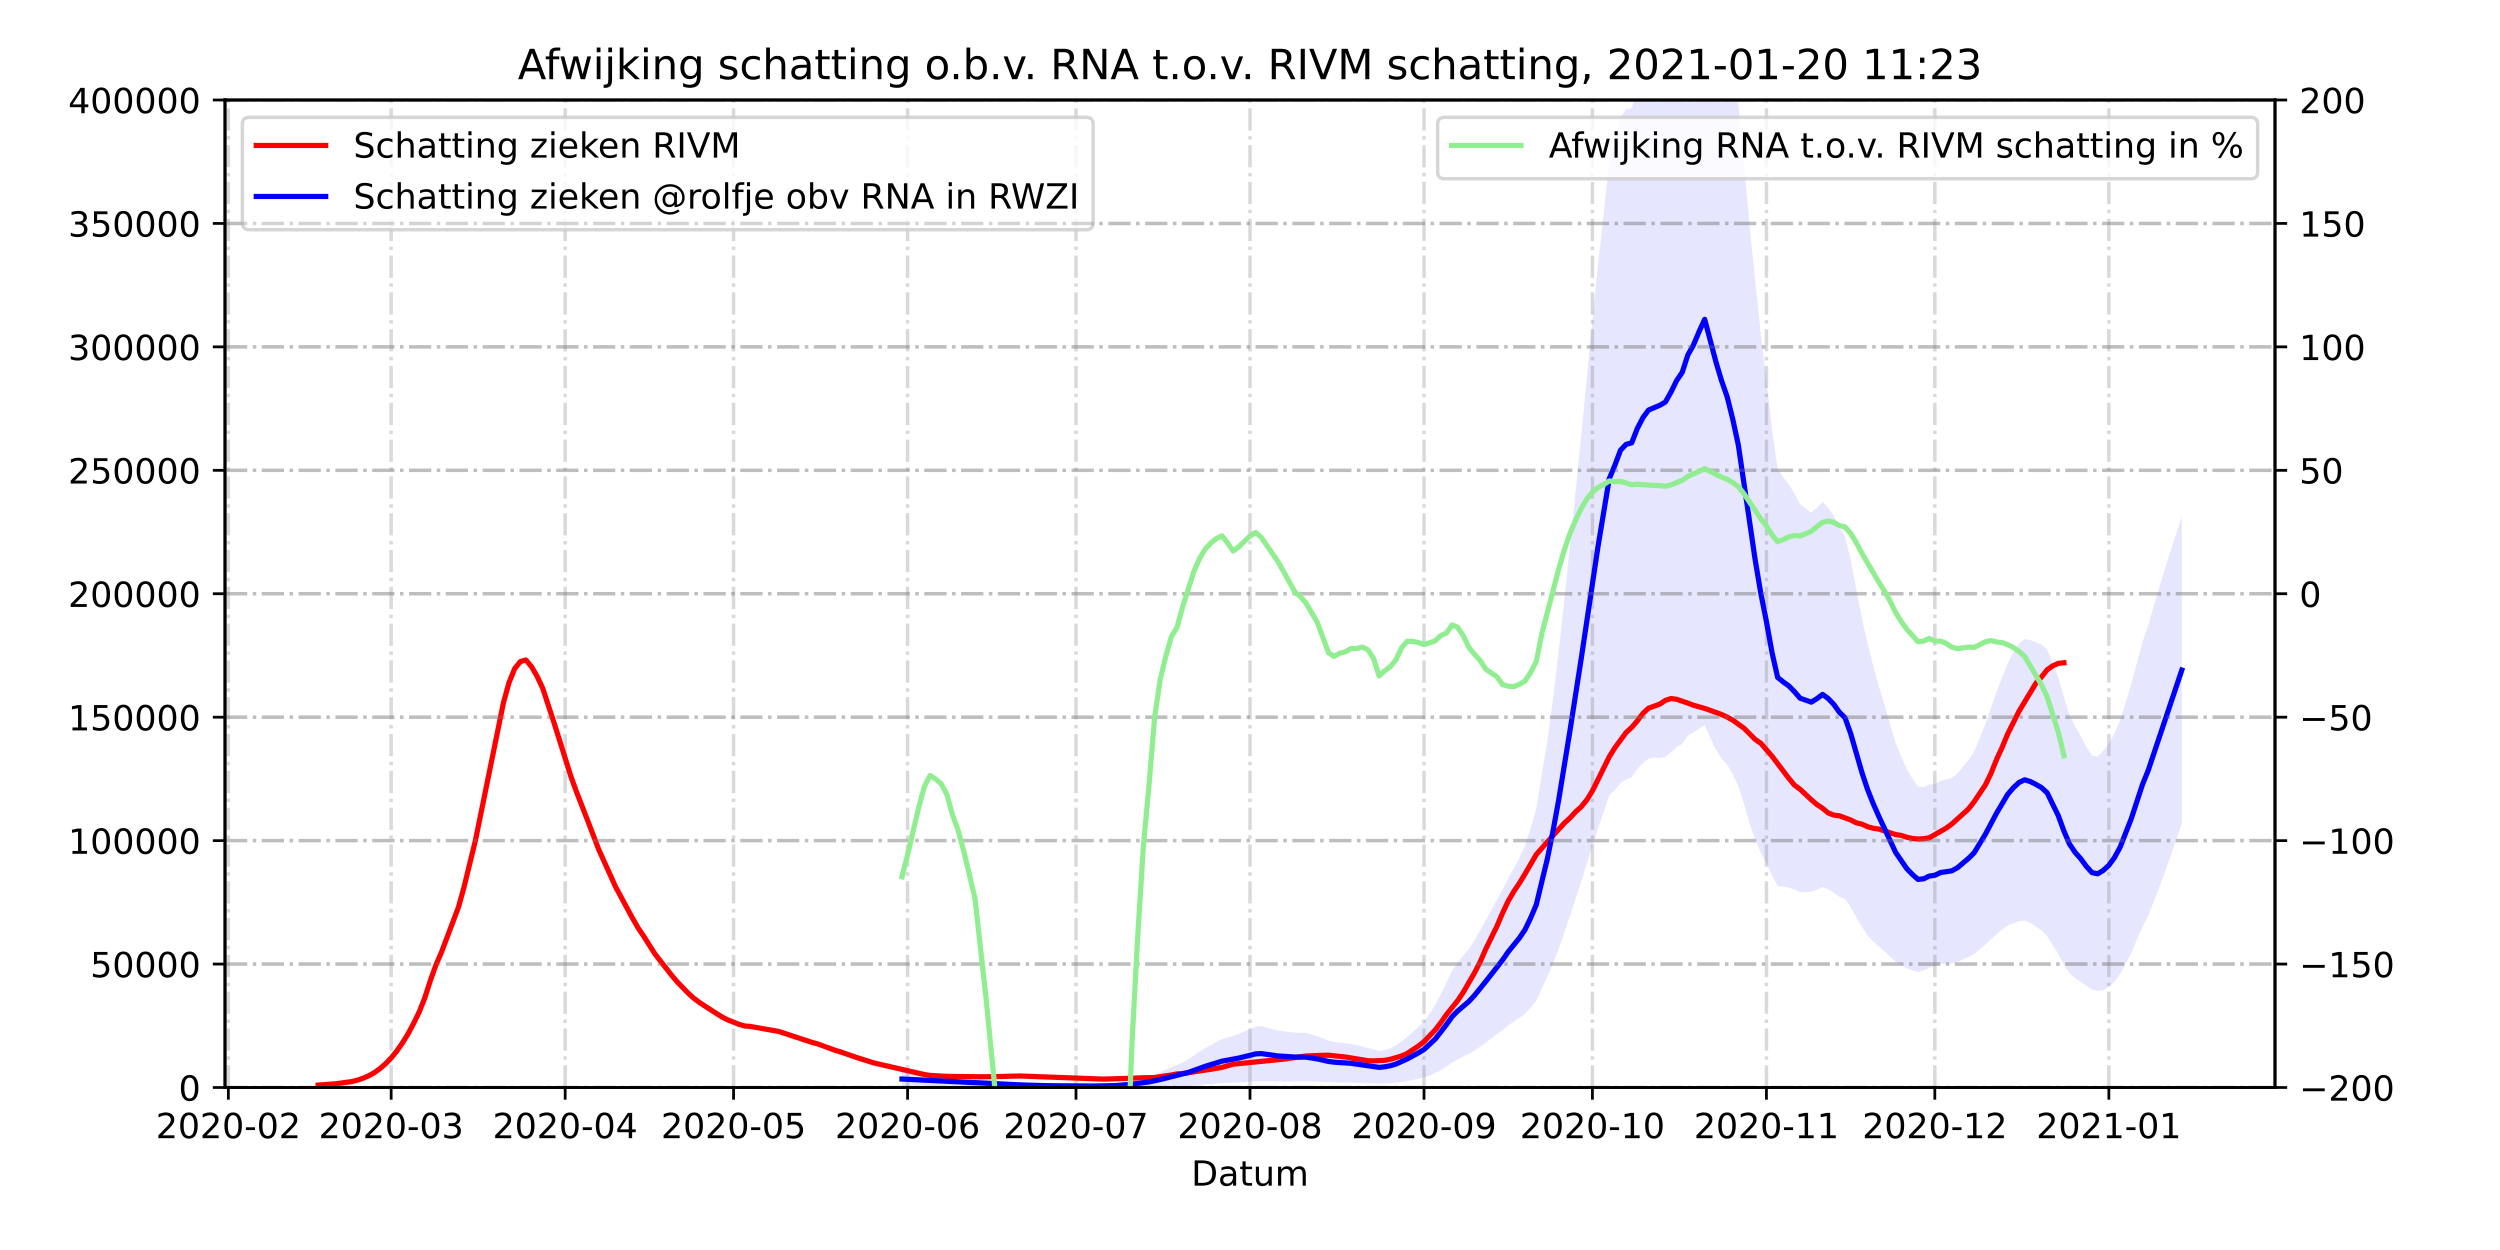 <?xml version="1.0" encoding="utf-8" standalone="no"?>
<!DOCTYPE svg PUBLIC "-//W3C//DTD SVG 1.1//EN"
  "http://www.w3.org/Graphics/SVG/1.1/DTD/svg11.dtd">
<!-- Created with matplotlib (https://matplotlib.org/) -->
<svg height="360pt" version="1.1" viewBox="0 0 720 360" width="720pt" xmlns="http://www.w3.org/2000/svg" xmlns:xlink="http://www.w3.org/1999/xlink">
 <defs>
  <style type="text/css">*{stroke-linecap:butt;stroke-linejoin:round;}</style>
 </defs>
 <g id="figure_1">
  <g id="patch_1">
   <path d="M 0 360 
L 720 360 
L 720 0 
L 0 0 
z
" style="fill:#ffffff;"/>
  </g>
  <g id="axes_1">
   <g id="patch_2">
    <path d="M 64.8 313.2 
L 655.2 313.2 
L 655.2 28.8 
L 64.8 28.8 
z
" style="fill:#ffffff;"/>
   </g>
   <g id="PolyCollection_1">
    <path clip-path="url(#p412492ae46)" d="M 259.768 313.031 
L 259.768 313.031 
L 261.384 313.034 
L 263.001 313.037 
L 264.618 313.04 
L 266.234 313.043 
L 267.851 313.047 
L 269.468 313.051 
L 271.084 313.055 
L 272.701 313.061 
L 274.318 313.066 
L 275.934 313.072 
L 277.551 313.079 
L 279.168 313.088 
L 280.784 313.097 
L 282.401 313.105 
L 284.018 313.114 
L 285.634 313.124 
L 287.251 313.13 
L 288.867 313.138 
L 290.484 313.145 
L 292.101 313.152 
L 293.717 313.157 
L 295.334 313.163 
L 296.951 313.168 
L 298.567 313.172 
L 300.184 313.175 
L 301.801 313.177 
L 303.417 313.18 
L 305.034 313.181 
L 306.651 313.183 
L 308.267 313.185 
L 309.884 313.186 
L 311.501 313.186 
L 313.117 313.187 
L 314.734 313.187 
L 316.35 313.187 
L 317.967 313.185 
L 319.584 313.183 
L 321.2 313.18 
L 322.817 313.174 
L 324.434 313.165 
L 326.05 313.151 
L 327.667 313.134 
L 329.284 313.113 
L 330.9 313.091 
L 332.517 313.056 
L 334.134 313.009 
L 335.75 312.952 
L 337.367 312.884 
L 338.984 312.819 
L 340.6 312.747 
L 342.217 312.655 
L 343.834 312.544 
L 345.45 312.426 
L 347.067 312.312 
L 348.683 312.192 
L 350.3 312.063 
L 351.917 311.934 
L 353.533 311.852 
L 355.15 311.783 
L 356.767 311.702 
L 358.383 311.614 
L 360 311.498 
L 361.617 311.394 
L 363.233 311.359 
L 364.85 311.388 
L 366.467 311.428 
L 368.083 311.458 
L 369.7 311.461 
L 371.317 311.475 
L 372.933 311.465 
L 374.55 311.438 
L 376.166 311.423 
L 377.783 311.468 
L 379.4 311.521 
L 381.016 311.596 
L 382.633 311.671 
L 384.25 311.703 
L 385.866 311.723 
L 387.483 311.747 
L 389.1 311.789 
L 390.716 311.853 
L 392.333 311.905 
L 393.95 311.971 
L 395.566 312.019 
L 397.183 312.07 
L 398.8 312.02 
L 400.416 311.934 
L 402.033 311.798 
L 403.65 311.588 
L 405.266 311.34 
L 406.883 311.034 
L 408.499 310.691 
L 410.116 310.287 
L 411.733 309.72 
L 413.349 309.07 
L 414.966 308.174 
L 416.583 307.163 
L 418.199 306.021 
L 419.816 305.095 
L 421.433 304.271 
L 423.049 303.497 
L 424.666 302.55 
L 426.283 301.477 
L 427.899 300.299 
L 429.516 299.055 
L 431.133 297.797 
L 432.749 296.621 
L 434.366 295.305 
L 435.982 294.228 
L 437.599 293.177 
L 439.216 291.977 
L 440.832 290.217 
L 442.449 288.145 
L 444.066 284.56 
L 445.682 281.197 
L 447.299 277.356 
L 448.916 273.218 
L 450.532 268.629 
L 452.149 263.78 
L 453.766 258.835 
L 455.382 253.901 
L 456.999 248.704 
L 458.616 243.561 
L 460.232 238.591 
L 461.849 233.887 
L 463.465 229.078 
L 465.082 227.459 
L 466.699 225.558 
L 468.315 224.462 
L 469.932 223.858 
L 471.549 221.546 
L 473.165 219.704 
L 474.782 218.498 
L 476.399 218.195 
L 478.015 218.337 
L 479.632 217.932 
L 481.249 216.666 
L 482.865 215.158 
L 484.482 214.247 
L 486.099 211.935 
L 487.715 210.953 
L 489.332 209.915 
L 490.949 208.846 
L 492.565 212.536 
L 494.182 215.83 
L 495.798 218.401 
L 497.415 220.24 
L 499.032 222.941 
L 500.648 226.474 
L 502.265 231.503 
L 503.882 237.12 
L 505.498 241.657 
L 507.115 245.562 
L 508.732 248.566 
L 510.348 252.175 
L 511.965 255.158 
L 513.582 255.337 
L 515.198 255.634 
L 516.815 256.2 
L 518.432 256.987 
L 520.048 256.94 
L 521.665 256.791 
L 523.281 256.235 
L 524.898 255.461 
L 526.515 256.092 
L 528.131 257.118 
L 529.748 258.31 
L 531.365 258.862 
L 532.981 261.231 
L 534.598 264.223 
L 536.215 266.879 
L 537.831 269.371 
L 539.448 271.094 
L 541.065 272.594 
L 542.681 273.999 
L 544.298 275.444 
L 545.915 277.002 
L 547.531 277.961 
L 549.148 278.833 
L 550.765 279.485 
L 552.381 279.997 
L 553.998 279.474 
L 555.614 278.709 
L 557.231 278.365 
L 558.848 277.638 
L 560.464 277.535 
L 562.081 277.537 
L 563.698 277.087 
L 565.314 276.33 
L 566.931 275.574 
L 568.548 274.757 
L 570.164 273.423 
L 571.781 272.027 
L 573.398 270.473 
L 575.014 269.063 
L 576.631 267.676 
L 578.248 266.522 
L 579.864 265.9 
L 581.481 265.259 
L 583.097 265.115 
L 584.714 265.816 
L 586.331 266.839 
L 587.947 267.96 
L 589.564 269.606 
L 591.181 272.239 
L 592.797 274.764 
L 594.414 277.884 
L 596.031 280.283 
L 597.647 281.761 
L 599.264 282.697 
L 600.881 283.932 
L 602.497 285.018 
L 604.114 285.409 
L 605.731 285.106 
L 607.347 284.224 
L 608.964 282.703 
L 610.581 280.514 
L 612.197 277.564 
L 613.814 274.449 
L 615.43 270.61 
L 617.047 266.912 
L 618.664 263.728 
L 620.28 259.658 
L 621.897 255.442 
L 623.514 251.08 
L 625.13 246.572 
L 626.747 241.917 
L 628.364 237.117 
L 628.364 237.117 
L 628.364 148.849 
L 626.747 153.697 
L 625.13 158.691 
L 623.514 163.832 
L 621.897 169.119 
L 620.28 174.551 
L 618.664 180.13 
L 617.047 184.899 
L 615.43 190.862 
L 613.814 197.057 
L 612.197 202.326 
L 610.581 207.54 
L 608.964 211.283 
L 607.347 214.185 
L 605.731 216.266 
L 604.114 217.905 
L 602.497 217.606 
L 600.881 215.125 
L 599.264 211.963 
L 597.647 209.245 
L 596.031 205.935 
L 594.414 200.829 
L 592.797 195.101 
L 591.181 190.922 
L 589.564 187.034 
L 587.947 185.707 
L 586.331 184.948 
L 584.714 184.348 
L 583.097 184.042 
L 581.481 185.444 
L 579.864 187.819 
L 578.248 190.948 
L 576.631 195.089 
L 575.014 199.277 
L 573.398 203.843 
L 571.781 208.527 
L 570.164 212.59 
L 568.548 216.431 
L 566.931 218.844 
L 565.314 220.817 
L 563.698 222.79 
L 562.081 224.084 
L 560.464 224.481 
L 558.848 224.956 
L 557.231 225.818 
L 555.614 225.921 
L 553.998 226.719 
L 552.381 226.53 
L 550.765 224.193 
L 549.148 221.51 
L 547.531 217.855 
L 545.915 213.898 
L 544.298 208.482 
L 542.681 202.828 
L 541.065 197.478 
L 539.448 191.632 
L 537.831 185.227 
L 536.215 177.956 
L 534.598 169.768 
L 532.981 161.228 
L 531.365 154.547 
L 529.748 151.962 
L 528.131 148.61 
L 526.515 146.234 
L 524.898 144.519 
L 523.281 146.176 
L 521.665 147.639 
L 520.048 146.48 
L 518.432 145.199 
L 516.815 142.216 
L 515.198 139.472 
L 513.582 137.467 
L 511.965 135.047 
L 510.348 123.77 
L 508.732 109.482 
L 507.115 96.228 
L 505.498 80.923 
L 503.882 65.105 
L 502.265 47.172 
L 500.648 29.962 
L 499.032 18.53 
L 497.415 8.261 
L 495.798 0.858 
L 494.182 -7.445 
L 492.565 -16.108 
L 490.949 -24.905 
L 489.332 -18.897 
L 487.715 -12.222 
L 486.099 -7.465 
L 484.482 0.206 
L 482.865 4.064 
L 481.249 9.149 
L 479.632 13.621 
L 478.015 15.113 
L 476.399 16.58 
L 474.782 17.676 
L 473.165 20.84 
L 471.549 25.267 
L 469.932 31.193 
L 468.315 31.489 
L 466.699 33.772 
L 465.082 40.517 
L 463.465 46.675 
L 461.849 61.534 
L 460.232 76.156 
L 458.616 92.176 
L 456.999 108.968 
L 455.382 125.569 
L 453.766 141.52 
L 452.149 157.14 
L 450.532 172.594 
L 448.916 187.415 
L 447.299 200.961 
L 445.682 213.095 
L 444.066 222.845 
L 442.449 232.949 
L 440.832 238.477 
L 439.216 243.485 
L 437.599 247.071 
L 435.982 250.077 
L 434.366 252.937 
L 432.749 256.284 
L 431.133 259.039 
L 429.516 262.089 
L 427.899 265.021 
L 426.283 267.981 
L 424.666 270.761 
L 423.049 273.31 
L 421.433 275.209 
L 419.816 277.231 
L 418.199 279.597 
L 416.583 282.998 
L 414.966 286.259 
L 413.349 289.434 
L 411.733 291.88 
L 410.116 294.218 
L 408.499 295.765 
L 406.883 297.222 
L 405.266 298.623 
L 403.65 299.913 
L 402.033 301.107 
L 400.416 301.921 
L 398.8 302.448 
L 397.183 302.731 
L 395.566 302.226 
L 393.95 301.845 
L 392.333 301.406 
L 390.716 301.049 
L 389.1 300.676 
L 387.483 300.429 
L 385.866 300.255 
L 384.25 300.115 
L 382.633 299.723 
L 381.016 299.048 
L 379.4 298.414 
L 377.783 297.947 
L 376.166 297.495 
L 374.55 297.442 
L 372.933 297.388 
L 371.317 297.235 
L 369.7 296.999 
L 368.083 296.769 
L 366.467 296.422 
L 364.85 295.952 
L 363.233 295.5 
L 361.617 295.65 
L 360 296.361 
L 358.383 297.104 
L 356.767 297.753 
L 355.15 298.378 
L 353.533 298.815 
L 351.917 299.303 
L 350.3 300.128 
L 348.683 301.027 
L 347.067 301.926 
L 345.45 302.854 
L 343.834 303.949 
L 342.217 305.077 
L 340.6 306.016 
L 338.984 306.689 
L 337.367 307.366 
L 335.75 308.09 
L 334.134 308.81 
L 332.517 309.515 
L 330.9 310.119 
L 329.284 310.518 
L 327.667 310.926 
L 326.05 311.319 
L 324.434 311.676 
L 322.817 311.922 
L 321.2 312.123 
L 319.584 312.213 
L 317.967 312.291 
L 316.35 312.34 
L 314.734 312.356 
L 313.117 312.357 
L 311.501 312.344 
L 309.884 312.345 
L 308.267 312.338 
L 306.651 312.292 
L 305.034 312.243 
L 303.417 312.22 
L 301.801 312.175 
L 300.184 312.13 
L 298.567 312.081 
L 296.951 311.987 
L 295.334 311.867 
L 293.717 311.736 
L 292.101 311.622 
L 290.484 311.504 
L 288.867 311.378 
L 287.251 311.245 
L 285.634 311.131 
L 284.018 310.953 
L 282.401 310.757 
L 280.784 310.588 
L 279.168 310.418 
L 277.551 310.238 
L 275.934 310.08 
L 274.318 309.941 
L 272.701 309.806 
L 271.084 309.659 
L 269.468 309.505 
L 267.851 309.338 
L 266.234 309.172 
L 264.618 309.005 
L 263.001 308.837 
L 261.384 308.67 
L 259.768 308.502 
z
" style="fill:#0000ff;fill-opacity:0.1;"/>
   </g>
   <g id="matplotlib.axis_1">
    <g id="xtick_1">
     <g id="line2d_1">
      <path clip-path="url(#p412492ae46)" d="M 65.77 313.2 
L 65.77 28.8 
" style="fill:none;stroke:#808080;stroke-dasharray:6.4,1.6,1,1.6;stroke-dashoffset:0;stroke-opacity:0.3;"/>
     </g>
     <g id="line2d_2">
      <defs>
       <path d="M 0 0 
L 0 3.5 
" id="m0b6a6e05e8" style="stroke:#000000;stroke-width:0.8;"/>
      </defs>
      <g>
       <use style="stroke:#000000;stroke-width:0.8;" x="65.77" xlink:href="#m0b6a6e05e8" y="313.2"/>
      </g>
     </g>
     <g id="text_1">
      <!-- 2020-02 -->
      <g transform="translate(44.879 327.798)scale(0.1 -0.1)">
       <defs>
        <path d="M 19.188 8.297 
L 53.609 8.297 
L 53.609 0 
L 7.328 0 
L 7.328 8.297 
Q 12.938 14.109 22.625 23.891 
Q 32.328 33.688 34.812 36.531 
Q 39.547 41.844 41.422 45.531 
Q 43.312 49.219 43.312 52.781 
Q 43.312 58.594 39.234 62.25 
Q 35.156 65.922 28.609 65.922 
Q 23.969 65.922 18.812 64.312 
Q 13.672 62.703 7.812 59.422 
L 7.812 69.391 
Q 13.766 71.781 18.938 73 
Q 24.125 74.219 28.422 74.219 
Q 39.75 74.219 46.484 68.547 
Q 53.219 62.891 53.219 53.422 
Q 53.219 48.922 51.531 44.891 
Q 49.859 40.875 45.406 35.406 
Q 44.188 33.984 37.641 27.219 
Q 31.109 20.453 19.188 8.297 
z
" id="DejaVuSans-50"/>
        <path d="M 31.781 66.406 
Q 24.172 66.406 20.328 58.906 
Q 16.5 51.422 16.5 36.375 
Q 16.5 21.391 20.328 13.891 
Q 24.172 6.391 31.781 6.391 
Q 39.453 6.391 43.281 13.891 
Q 47.125 21.391 47.125 36.375 
Q 47.125 51.422 43.281 58.906 
Q 39.453 66.406 31.781 66.406 
z
M 31.781 74.219 
Q 44.047 74.219 50.516 64.516 
Q 56.984 54.828 56.984 36.375 
Q 56.984 17.969 50.516 8.266 
Q 44.047 -1.422 31.781 -1.422 
Q 19.531 -1.422 13.062 8.266 
Q 6.594 17.969 6.594 36.375 
Q 6.594 54.828 13.062 64.516 
Q 19.531 74.219 31.781 74.219 
z
" id="DejaVuSans-48"/>
        <path d="M 4.891 31.391 
L 31.203 31.391 
L 31.203 23.391 
L 4.891 23.391 
z
" id="DejaVuSans-45"/>
       </defs>
       <use xlink:href="#DejaVuSans-50"/>
       <use x="63.623" xlink:href="#DejaVuSans-48"/>
       <use x="127.246" xlink:href="#DejaVuSans-50"/>
       <use x="190.869" xlink:href="#DejaVuSans-48"/>
       <use x="254.492" xlink:href="#DejaVuSans-45"/>
       <use x="290.576" xlink:href="#DejaVuSans-48"/>
       <use x="354.199" xlink:href="#DejaVuSans-50"/>
      </g>
     </g>
    </g>
    <g id="xtick_2">
     <g id="line2d_3">
      <path clip-path="url(#p412492ae46)" d="M 112.653 313.2 
L 112.653 28.8 
" style="fill:none;stroke:#808080;stroke-dasharray:6.4,1.6,1,1.6;stroke-dashoffset:0;stroke-opacity:0.3;"/>
     </g>
     <g id="line2d_4">
      <g>
       <use style="stroke:#000000;stroke-width:0.8;" x="112.653" xlink:href="#m0b6a6e05e8" y="313.2"/>
      </g>
     </g>
     <g id="text_2">
      <!-- 2020-03 -->
      <g transform="translate(91.761 327.798)scale(0.1 -0.1)">
       <defs>
        <path d="M 40.578 39.312 
Q 47.656 37.797 51.625 33 
Q 55.609 28.219 55.609 21.188 
Q 55.609 10.406 48.188 4.484 
Q 40.766 -1.422 27.094 -1.422 
Q 22.516 -1.422 17.656 -0.516 
Q 12.797 0.391 7.625 2.203 
L 7.625 11.719 
Q 11.719 9.328 16.594 8.109 
Q 21.484 6.891 26.812 6.891 
Q 36.078 6.891 40.938 10.547 
Q 45.797 14.203 45.797 21.188 
Q 45.797 27.641 41.281 31.266 
Q 36.766 34.906 28.719 34.906 
L 20.219 34.906 
L 20.219 43.016 
L 29.109 43.016 
Q 36.375 43.016 40.234 45.922 
Q 44.094 48.828 44.094 54.297 
Q 44.094 59.906 40.109 62.906 
Q 36.141 65.922 28.719 65.922 
Q 24.656 65.922 20.016 65.031 
Q 15.375 64.156 9.812 62.312 
L 9.812 71.094 
Q 15.438 72.656 20.344 73.438 
Q 25.25 74.219 29.594 74.219 
Q 40.828 74.219 47.359 69.109 
Q 53.906 64.016 53.906 55.328 
Q 53.906 49.266 50.438 45.094 
Q 46.969 40.922 40.578 39.312 
z
" id="DejaVuSans-51"/>
       </defs>
       <use xlink:href="#DejaVuSans-50"/>
       <use x="63.623" xlink:href="#DejaVuSans-48"/>
       <use x="127.246" xlink:href="#DejaVuSans-50"/>
       <use x="190.869" xlink:href="#DejaVuSans-48"/>
       <use x="254.492" xlink:href="#DejaVuSans-45"/>
       <use x="290.576" xlink:href="#DejaVuSans-48"/>
       <use x="354.199" xlink:href="#DejaVuSans-51"/>
      </g>
     </g>
    </g>
    <g id="xtick_3">
     <g id="line2d_5">
      <path clip-path="url(#p412492ae46)" d="M 162.769 313.2 
L 162.769 28.8 
" style="fill:none;stroke:#808080;stroke-dasharray:6.4,1.6,1,1.6;stroke-dashoffset:0;stroke-opacity:0.3;"/>
     </g>
     <g id="line2d_6">
      <g>
       <use style="stroke:#000000;stroke-width:0.8;" x="162.769" xlink:href="#m0b6a6e05e8" y="313.2"/>
      </g>
     </g>
     <g id="text_3">
      <!-- 2020-04 -->
      <g transform="translate(141.877 327.798)scale(0.1 -0.1)">
       <defs>
        <path d="M 37.797 64.312 
L 12.891 25.391 
L 37.797 25.391 
z
M 35.203 72.906 
L 47.609 72.906 
L 47.609 25.391 
L 58.016 25.391 
L 58.016 17.188 
L 47.609 17.188 
L 47.609 0 
L 37.797 0 
L 37.797 17.188 
L 4.891 17.188 
L 4.891 26.703 
z
" id="DejaVuSans-52"/>
       </defs>
       <use xlink:href="#DejaVuSans-50"/>
       <use x="63.623" xlink:href="#DejaVuSans-48"/>
       <use x="127.246" xlink:href="#DejaVuSans-50"/>
       <use x="190.869" xlink:href="#DejaVuSans-48"/>
       <use x="254.492" xlink:href="#DejaVuSans-45"/>
       <use x="290.576" xlink:href="#DejaVuSans-48"/>
       <use x="354.199" xlink:href="#DejaVuSans-52"/>
      </g>
     </g>
    </g>
    <g id="xtick_4">
     <g id="line2d_7">
      <path clip-path="url(#p412492ae46)" d="M 211.268 313.2 
L 211.268 28.8 
" style="fill:none;stroke:#808080;stroke-dasharray:6.4,1.6,1,1.6;stroke-dashoffset:0;stroke-opacity:0.3;"/>
     </g>
     <g id="line2d_8">
      <g>
       <use style="stroke:#000000;stroke-width:0.8;" x="211.268" xlink:href="#m0b6a6e05e8" y="313.2"/>
      </g>
     </g>
     <g id="text_4">
      <!-- 2020-05 -->
      <g transform="translate(190.377 327.798)scale(0.1 -0.1)">
       <defs>
        <path d="M 10.797 72.906 
L 49.516 72.906 
L 49.516 64.594 
L 19.828 64.594 
L 19.828 46.734 
Q 21.969 47.469 24.109 47.828 
Q 26.266 48.188 28.422 48.188 
Q 40.625 48.188 47.75 41.5 
Q 54.891 34.812 54.891 23.391 
Q 54.891 11.625 47.562 5.094 
Q 40.234 -1.422 26.906 -1.422 
Q 22.312 -1.422 17.547 -0.641 
Q 12.797 0.141 7.719 1.703 
L 7.719 11.625 
Q 12.109 9.234 16.797 8.062 
Q 21.484 6.891 26.703 6.891 
Q 35.156 6.891 40.078 11.328 
Q 45.016 15.766 45.016 23.391 
Q 45.016 31 40.078 35.438 
Q 35.156 39.891 26.703 39.891 
Q 22.75 39.891 18.812 39.016 
Q 14.891 38.141 10.797 36.281 
z
" id="DejaVuSans-53"/>
       </defs>
       <use xlink:href="#DejaVuSans-50"/>
       <use x="63.623" xlink:href="#DejaVuSans-48"/>
       <use x="127.246" xlink:href="#DejaVuSans-50"/>
       <use x="190.869" xlink:href="#DejaVuSans-48"/>
       <use x="254.492" xlink:href="#DejaVuSans-45"/>
       <use x="290.576" xlink:href="#DejaVuSans-48"/>
       <use x="354.199" xlink:href="#DejaVuSans-53"/>
      </g>
     </g>
    </g>
    <g id="xtick_5">
     <g id="line2d_9">
      <path clip-path="url(#p412492ae46)" d="M 261.384 313.2 
L 261.384 28.8 
" style="fill:none;stroke:#808080;stroke-dasharray:6.4,1.6,1,1.6;stroke-dashoffset:0;stroke-opacity:0.3;"/>
     </g>
     <g id="line2d_10">
      <g>
       <use style="stroke:#000000;stroke-width:0.8;" x="261.384" xlink:href="#m0b6a6e05e8" y="313.2"/>
      </g>
     </g>
     <g id="text_5">
      <!-- 2020-06 -->
      <g transform="translate(240.493 327.798)scale(0.1 -0.1)">
       <defs>
        <path d="M 33.016 40.375 
Q 26.375 40.375 22.484 35.828 
Q 18.609 31.297 18.609 23.391 
Q 18.609 15.531 22.484 10.953 
Q 26.375 6.391 33.016 6.391 
Q 39.656 6.391 43.531 10.953 
Q 47.406 15.531 47.406 23.391 
Q 47.406 31.297 43.531 35.828 
Q 39.656 40.375 33.016 40.375 
z
M 52.594 71.297 
L 52.594 62.312 
Q 48.875 64.062 45.094 64.984 
Q 41.312 65.922 37.594 65.922 
Q 27.828 65.922 22.672 59.328 
Q 17.531 52.734 16.797 39.406 
Q 19.672 43.656 24.016 45.922 
Q 28.375 48.188 33.594 48.188 
Q 44.578 48.188 50.953 41.516 
Q 57.328 34.859 57.328 23.391 
Q 57.328 12.156 50.688 5.359 
Q 44.047 -1.422 33.016 -1.422 
Q 20.359 -1.422 13.672 8.266 
Q 6.984 17.969 6.984 36.375 
Q 6.984 53.656 15.188 63.938 
Q 23.391 74.219 37.203 74.219 
Q 40.922 74.219 44.703 73.484 
Q 48.484 72.75 52.594 71.297 
z
" id="DejaVuSans-54"/>
       </defs>
       <use xlink:href="#DejaVuSans-50"/>
       <use x="63.623" xlink:href="#DejaVuSans-48"/>
       <use x="127.246" xlink:href="#DejaVuSans-50"/>
       <use x="190.869" xlink:href="#DejaVuSans-48"/>
       <use x="254.492" xlink:href="#DejaVuSans-45"/>
       <use x="290.576" xlink:href="#DejaVuSans-48"/>
       <use x="354.199" xlink:href="#DejaVuSans-54"/>
      </g>
     </g>
    </g>
    <g id="xtick_6">
     <g id="line2d_11">
      <path clip-path="url(#p412492ae46)" d="M 309.884 313.2 
L 309.884 28.8 
" style="fill:none;stroke:#808080;stroke-dasharray:6.4,1.6,1,1.6;stroke-dashoffset:0;stroke-opacity:0.3;"/>
     </g>
     <g id="line2d_12">
      <g>
       <use style="stroke:#000000;stroke-width:0.8;" x="309.884" xlink:href="#m0b6a6e05e8" y="313.2"/>
      </g>
     </g>
     <g id="text_6">
      <!-- 2020-07 -->
      <g transform="translate(288.992 327.798)scale(0.1 -0.1)">
       <defs>
        <path d="M 8.203 72.906 
L 55.078 72.906 
L 55.078 68.703 
L 28.609 0 
L 18.312 0 
L 43.219 64.594 
L 8.203 64.594 
z
" id="DejaVuSans-55"/>
       </defs>
       <use xlink:href="#DejaVuSans-50"/>
       <use x="63.623" xlink:href="#DejaVuSans-48"/>
       <use x="127.246" xlink:href="#DejaVuSans-50"/>
       <use x="190.869" xlink:href="#DejaVuSans-48"/>
       <use x="254.492" xlink:href="#DejaVuSans-45"/>
       <use x="290.576" xlink:href="#DejaVuSans-48"/>
       <use x="354.199" xlink:href="#DejaVuSans-55"/>
      </g>
     </g>
    </g>
    <g id="xtick_7">
     <g id="line2d_13">
      <path clip-path="url(#p412492ae46)" d="M 360 313.2 
L 360 28.8 
" style="fill:none;stroke:#808080;stroke-dasharray:6.4,1.6,1,1.6;stroke-dashoffset:0;stroke-opacity:0.3;"/>
     </g>
     <g id="line2d_14">
      <g>
       <use style="stroke:#000000;stroke-width:0.8;" x="360" xlink:href="#m0b6a6e05e8" y="313.2"/>
      </g>
     </g>
     <g id="text_7">
      <!-- 2020-08 -->
      <g transform="translate(339.109 327.798)scale(0.1 -0.1)">
       <defs>
        <path d="M 31.781 34.625 
Q 24.75 34.625 20.719 30.859 
Q 16.703 27.094 16.703 20.516 
Q 16.703 13.922 20.719 10.156 
Q 24.75 6.391 31.781 6.391 
Q 38.812 6.391 42.859 10.172 
Q 46.922 13.969 46.922 20.516 
Q 46.922 27.094 42.891 30.859 
Q 38.875 34.625 31.781 34.625 
z
M 21.922 38.812 
Q 15.578 40.375 12.031 44.719 
Q 8.5 49.078 8.5 55.328 
Q 8.5 64.062 14.719 69.141 
Q 20.953 74.219 31.781 74.219 
Q 42.672 74.219 48.875 69.141 
Q 55.078 64.062 55.078 55.328 
Q 55.078 49.078 51.531 44.719 
Q 48 40.375 41.703 38.812 
Q 48.828 37.156 52.797 32.312 
Q 56.781 27.484 56.781 20.516 
Q 56.781 9.906 50.312 4.234 
Q 43.844 -1.422 31.781 -1.422 
Q 19.734 -1.422 13.25 4.234 
Q 6.781 9.906 6.781 20.516 
Q 6.781 27.484 10.781 32.312 
Q 14.797 37.156 21.922 38.812 
z
M 18.312 54.391 
Q 18.312 48.734 21.844 45.562 
Q 25.391 42.391 31.781 42.391 
Q 38.141 42.391 41.719 45.562 
Q 45.312 48.734 45.312 54.391 
Q 45.312 60.062 41.719 63.234 
Q 38.141 66.406 31.781 66.406 
Q 25.391 66.406 21.844 63.234 
Q 18.312 60.062 18.312 54.391 
z
" id="DejaVuSans-56"/>
       </defs>
       <use xlink:href="#DejaVuSans-50"/>
       <use x="63.623" xlink:href="#DejaVuSans-48"/>
       <use x="127.246" xlink:href="#DejaVuSans-50"/>
       <use x="190.869" xlink:href="#DejaVuSans-48"/>
       <use x="254.492" xlink:href="#DejaVuSans-45"/>
       <use x="290.576" xlink:href="#DejaVuSans-48"/>
       <use x="354.199" xlink:href="#DejaVuSans-56"/>
      </g>
     </g>
    </g>
    <g id="xtick_8">
     <g id="line2d_15">
      <path clip-path="url(#p412492ae46)" d="M 410.116 313.2 
L 410.116 28.8 
" style="fill:none;stroke:#808080;stroke-dasharray:6.4,1.6,1,1.6;stroke-dashoffset:0;stroke-opacity:0.3;"/>
     </g>
     <g id="line2d_16">
      <g>
       <use style="stroke:#000000;stroke-width:0.8;" x="410.116" xlink:href="#m0b6a6e05e8" y="313.2"/>
      </g>
     </g>
     <g id="text_8">
      <!-- 2020-09 -->
      <g transform="translate(389.225 327.798)scale(0.1 -0.1)">
       <defs>
        <path d="M 10.984 1.516 
L 10.984 10.5 
Q 14.703 8.734 18.5 7.812 
Q 22.312 6.891 25.984 6.891 
Q 35.75 6.891 40.891 13.453 
Q 46.047 20.016 46.781 33.406 
Q 43.953 29.203 39.594 26.953 
Q 35.25 24.703 29.984 24.703 
Q 19.047 24.703 12.672 31.312 
Q 6.297 37.938 6.297 49.422 
Q 6.297 60.641 12.938 67.422 
Q 19.578 74.219 30.609 74.219 
Q 43.266 74.219 49.922 64.516 
Q 56.594 54.828 56.594 36.375 
Q 56.594 19.141 48.406 8.859 
Q 40.234 -1.422 26.422 -1.422 
Q 22.703 -1.422 18.891 -0.688 
Q 15.094 0.047 10.984 1.516 
z
M 30.609 32.422 
Q 37.25 32.422 41.125 36.953 
Q 45.016 41.5 45.016 49.422 
Q 45.016 57.281 41.125 61.844 
Q 37.25 66.406 30.609 66.406 
Q 23.969 66.406 20.094 61.844 
Q 16.219 57.281 16.219 49.422 
Q 16.219 41.5 20.094 36.953 
Q 23.969 32.422 30.609 32.422 
z
" id="DejaVuSans-57"/>
       </defs>
       <use xlink:href="#DejaVuSans-50"/>
       <use x="63.623" xlink:href="#DejaVuSans-48"/>
       <use x="127.246" xlink:href="#DejaVuSans-50"/>
       <use x="190.869" xlink:href="#DejaVuSans-48"/>
       <use x="254.492" xlink:href="#DejaVuSans-45"/>
       <use x="290.576" xlink:href="#DejaVuSans-48"/>
       <use x="354.199" xlink:href="#DejaVuSans-57"/>
      </g>
     </g>
    </g>
    <g id="xtick_9">
     <g id="line2d_17">
      <path clip-path="url(#p412492ae46)" d="M 458.616 313.2 
L 458.616 28.8 
" style="fill:none;stroke:#808080;stroke-dasharray:6.4,1.6,1,1.6;stroke-dashoffset:0;stroke-opacity:0.3;"/>
     </g>
     <g id="line2d_18">
      <g>
       <use style="stroke:#000000;stroke-width:0.8;" x="458.616" xlink:href="#m0b6a6e05e8" y="313.2"/>
      </g>
     </g>
     <g id="text_9">
      <!-- 2020-10 -->
      <g transform="translate(437.724 327.798)scale(0.1 -0.1)">
       <defs>
        <path d="M 12.406 8.297 
L 28.516 8.297 
L 28.516 63.922 
L 10.984 60.406 
L 10.984 69.391 
L 28.422 72.906 
L 38.281 72.906 
L 38.281 8.297 
L 54.391 8.297 
L 54.391 0 
L 12.406 0 
z
" id="DejaVuSans-49"/>
       </defs>
       <use xlink:href="#DejaVuSans-50"/>
       <use x="63.623" xlink:href="#DejaVuSans-48"/>
       <use x="127.246" xlink:href="#DejaVuSans-50"/>
       <use x="190.869" xlink:href="#DejaVuSans-48"/>
       <use x="254.492" xlink:href="#DejaVuSans-45"/>
       <use x="290.576" xlink:href="#DejaVuSans-49"/>
       <use x="354.199" xlink:href="#DejaVuSans-48"/>
      </g>
     </g>
    </g>
    <g id="xtick_10">
     <g id="line2d_19">
      <path clip-path="url(#p412492ae46)" d="M 508.732 313.2 
L 508.732 28.8 
" style="fill:none;stroke:#808080;stroke-dasharray:6.4,1.6,1,1.6;stroke-dashoffset:0;stroke-opacity:0.3;"/>
     </g>
     <g id="line2d_20">
      <g>
       <use style="stroke:#000000;stroke-width:0.8;" x="508.732" xlink:href="#m0b6a6e05e8" y="313.2"/>
      </g>
     </g>
     <g id="text_10">
      <!-- 2020-11 -->
      <g transform="translate(487.84 327.798)scale(0.1 -0.1)">
       <use xlink:href="#DejaVuSans-50"/>
       <use x="63.623" xlink:href="#DejaVuSans-48"/>
       <use x="127.246" xlink:href="#DejaVuSans-50"/>
       <use x="190.869" xlink:href="#DejaVuSans-48"/>
       <use x="254.492" xlink:href="#DejaVuSans-45"/>
       <use x="290.576" xlink:href="#DejaVuSans-49"/>
       <use x="354.199" xlink:href="#DejaVuSans-49"/>
      </g>
     </g>
    </g>
    <g id="xtick_11">
     <g id="line2d_21">
      <path clip-path="url(#p412492ae46)" d="M 557.231 313.2 
L 557.231 28.8 
" style="fill:none;stroke:#808080;stroke-dasharray:6.4,1.6,1,1.6;stroke-dashoffset:0;stroke-opacity:0.3;"/>
     </g>
     <g id="line2d_22">
      <g>
       <use style="stroke:#000000;stroke-width:0.8;" x="557.231" xlink:href="#m0b6a6e05e8" y="313.2"/>
      </g>
     </g>
     <g id="text_11">
      <!-- 2020-12 -->
      <g transform="translate(536.34 327.798)scale(0.1 -0.1)">
       <use xlink:href="#DejaVuSans-50"/>
       <use x="63.623" xlink:href="#DejaVuSans-48"/>
       <use x="127.246" xlink:href="#DejaVuSans-50"/>
       <use x="190.869" xlink:href="#DejaVuSans-48"/>
       <use x="254.492" xlink:href="#DejaVuSans-45"/>
       <use x="290.576" xlink:href="#DejaVuSans-49"/>
       <use x="354.199" xlink:href="#DejaVuSans-50"/>
      </g>
     </g>
    </g>
    <g id="xtick_12">
     <g id="line2d_23">
      <path clip-path="url(#p412492ae46)" d="M 607.347 313.2 
L 607.347 28.8 
" style="fill:none;stroke:#808080;stroke-dasharray:6.4,1.6,1,1.6;stroke-dashoffset:0;stroke-opacity:0.3;"/>
     </g>
     <g id="line2d_24">
      <g>
       <use style="stroke:#000000;stroke-width:0.8;" x="607.347" xlink:href="#m0b6a6e05e8" y="313.2"/>
      </g>
     </g>
     <g id="text_12">
      <!-- 2021-01 -->
      <g transform="translate(586.456 327.798)scale(0.1 -0.1)">
       <use xlink:href="#DejaVuSans-50"/>
       <use x="63.623" xlink:href="#DejaVuSans-48"/>
       <use x="127.246" xlink:href="#DejaVuSans-50"/>
       <use x="190.869" xlink:href="#DejaVuSans-49"/>
       <use x="254.492" xlink:href="#DejaVuSans-45"/>
       <use x="290.576" xlink:href="#DejaVuSans-48"/>
       <use x="354.199" xlink:href="#DejaVuSans-49"/>
      </g>
     </g>
    </g>
    <g id="text_13">
     <!-- Datum -->
     <g transform="translate(343.087 341.477)scale(0.1 -0.1)">
      <defs>
       <path d="M 19.672 64.797 
L 19.672 8.109 
L 31.594 8.109 
Q 46.688 8.109 53.688 14.938 
Q 60.688 21.781 60.688 36.531 
Q 60.688 51.172 53.688 57.984 
Q 46.688 64.797 31.594 64.797 
z
M 9.812 72.906 
L 30.078 72.906 
Q 51.266 72.906 61.172 64.094 
Q 71.094 55.281 71.094 36.531 
Q 71.094 17.672 61.125 8.828 
Q 51.172 0 30.078 0 
L 9.812 0 
z
" id="DejaVuSans-68"/>
       <path d="M 34.281 27.484 
Q 23.391 27.484 19.188 25 
Q 14.984 22.516 14.984 16.5 
Q 14.984 11.719 18.141 8.906 
Q 21.297 6.109 26.703 6.109 
Q 34.188 6.109 38.703 11.406 
Q 43.219 16.703 43.219 25.484 
L 43.219 27.484 
z
M 52.203 31.203 
L 52.203 0 
L 43.219 0 
L 43.219 8.297 
Q 40.141 3.328 35.547 0.953 
Q 30.953 -1.422 24.312 -1.422 
Q 15.922 -1.422 10.953 3.297 
Q 6 8.016 6 15.922 
Q 6 25.141 12.172 29.828 
Q 18.359 34.516 30.609 34.516 
L 43.219 34.516 
L 43.219 35.406 
Q 43.219 41.609 39.141 45 
Q 35.062 48.391 27.688 48.391 
Q 23 48.391 18.547 47.266 
Q 14.109 46.141 10.016 43.891 
L 10.016 52.203 
Q 14.938 54.109 19.578 55.047 
Q 24.219 56 28.609 56 
Q 40.484 56 46.344 49.844 
Q 52.203 43.703 52.203 31.203 
z
" id="DejaVuSans-97"/>
       <path d="M 18.312 70.219 
L 18.312 54.688 
L 36.812 54.688 
L 36.812 47.703 
L 18.312 47.703 
L 18.312 18.016 
Q 18.312 11.328 20.141 9.422 
Q 21.969 7.516 27.594 7.516 
L 36.812 7.516 
L 36.812 0 
L 27.594 0 
Q 17.188 0 13.234 3.875 
Q 9.281 7.766 9.281 18.016 
L 9.281 47.703 
L 2.688 47.703 
L 2.688 54.688 
L 9.281 54.688 
L 9.281 70.219 
z
" id="DejaVuSans-116"/>
       <path d="M 8.5 21.578 
L 8.5 54.688 
L 17.484 54.688 
L 17.484 21.922 
Q 17.484 14.156 20.5 10.266 
Q 23.531 6.391 29.594 6.391 
Q 36.859 6.391 41.078 11.031 
Q 45.312 15.672 45.312 23.688 
L 45.312 54.688 
L 54.297 54.688 
L 54.297 0 
L 45.312 0 
L 45.312 8.406 
Q 42.047 3.422 37.719 1 
Q 33.406 -1.422 27.688 -1.422 
Q 18.266 -1.422 13.375 4.438 
Q 8.5 10.297 8.5 21.578 
z
M 31.109 56 
z
" id="DejaVuSans-117"/>
       <path d="M 52 44.188 
Q 55.375 50.25 60.062 53.125 
Q 64.75 56 71.094 56 
Q 79.641 56 84.281 50.016 
Q 88.922 44.047 88.922 33.016 
L 88.922 0 
L 79.891 0 
L 79.891 32.719 
Q 79.891 40.578 77.094 44.375 
Q 74.312 48.188 68.609 48.188 
Q 61.625 48.188 57.562 43.547 
Q 53.516 38.922 53.516 30.906 
L 53.516 0 
L 44.484 0 
L 44.484 32.719 
Q 44.484 40.625 41.703 44.406 
Q 38.922 48.188 33.109 48.188 
Q 26.219 48.188 22.156 43.531 
Q 18.109 38.875 18.109 30.906 
L 18.109 0 
L 9.078 0 
L 9.078 54.688 
L 18.109 54.688 
L 18.109 46.188 
Q 21.188 51.219 25.484 53.609 
Q 29.781 56 35.688 56 
Q 41.656 56 45.828 52.969 
Q 50 49.953 52 44.188 
z
" id="DejaVuSans-109"/>
      </defs>
      <use xlink:href="#DejaVuSans-68"/>
      <use x="77.002" xlink:href="#DejaVuSans-97"/>
      <use x="138.281" xlink:href="#DejaVuSans-116"/>
      <use x="177.49" xlink:href="#DejaVuSans-117"/>
      <use x="240.869" xlink:href="#DejaVuSans-109"/>
     </g>
    </g>
   </g>
   <g id="matplotlib.axis_2">
    <g id="ytick_1">
     <g id="line2d_25">
      <path clip-path="url(#p412492ae46)" d="M 64.8 313.2 
L 655.2 313.2 
" style="fill:none;stroke:#808080;stroke-dasharray:6.4,1.6,1,1.6;stroke-dashoffset:0;stroke-opacity:0.3;"/>
     </g>
     <g id="line2d_26">
      <defs>
       <path d="M 0 0 
L -3.5 0 
" id="mff41e96e64" style="stroke:#000000;stroke-width:0.8;"/>
      </defs>
      <g>
       <use style="stroke:#000000;stroke-width:0.8;" x="64.8" xlink:href="#mff41e96e64" y="313.2"/>
      </g>
     </g>
     <g id="text_14">
      <!-- 0 -->
      <g transform="translate(51.438 316.999)scale(0.1 -0.1)">
       <use xlink:href="#DejaVuSans-48"/>
      </g>
     </g>
    </g>
    <g id="ytick_2">
     <g id="line2d_27">
      <path clip-path="url(#p412492ae46)" d="M 64.8 277.65 
L 655.2 277.65 
" style="fill:none;stroke:#808080;stroke-dasharray:6.4,1.6,1,1.6;stroke-dashoffset:0;stroke-opacity:0.3;"/>
     </g>
     <g id="line2d_28">
      <g>
       <use style="stroke:#000000;stroke-width:0.8;" x="64.8" xlink:href="#mff41e96e64" y="277.65"/>
      </g>
     </g>
     <g id="text_15">
      <!-- 50000 -->
      <g transform="translate(25.988 281.449)scale(0.1 -0.1)">
       <use xlink:href="#DejaVuSans-53"/>
       <use x="63.623" xlink:href="#DejaVuSans-48"/>
       <use x="127.246" xlink:href="#DejaVuSans-48"/>
       <use x="190.869" xlink:href="#DejaVuSans-48"/>
       <use x="254.492" xlink:href="#DejaVuSans-48"/>
      </g>
     </g>
    </g>
    <g id="ytick_3">
     <g id="line2d_29">
      <path clip-path="url(#p412492ae46)" d="M 64.8 242.1 
L 655.2 242.1 
" style="fill:none;stroke:#808080;stroke-dasharray:6.4,1.6,1,1.6;stroke-dashoffset:0;stroke-opacity:0.3;"/>
     </g>
     <g id="line2d_30">
      <g>
       <use style="stroke:#000000;stroke-width:0.8;" x="64.8" xlink:href="#mff41e96e64" y="242.1"/>
      </g>
     </g>
     <g id="text_16">
      <!-- 100000 -->
      <g transform="translate(19.625 245.899)scale(0.1 -0.1)">
       <use xlink:href="#DejaVuSans-49"/>
       <use x="63.623" xlink:href="#DejaVuSans-48"/>
       <use x="127.246" xlink:href="#DejaVuSans-48"/>
       <use x="190.869" xlink:href="#DejaVuSans-48"/>
       <use x="254.492" xlink:href="#DejaVuSans-48"/>
       <use x="318.115" xlink:href="#DejaVuSans-48"/>
      </g>
     </g>
    </g>
    <g id="ytick_4">
     <g id="line2d_31">
      <path clip-path="url(#p412492ae46)" d="M 64.8 206.55 
L 655.2 206.55 
" style="fill:none;stroke:#808080;stroke-dasharray:6.4,1.6,1,1.6;stroke-dashoffset:0;stroke-opacity:0.3;"/>
     </g>
     <g id="line2d_32">
      <g>
       <use style="stroke:#000000;stroke-width:0.8;" x="64.8" xlink:href="#mff41e96e64" y="206.55"/>
      </g>
     </g>
     <g id="text_17">
      <!-- 150000 -->
      <g transform="translate(19.625 210.349)scale(0.1 -0.1)">
       <use xlink:href="#DejaVuSans-49"/>
       <use x="63.623" xlink:href="#DejaVuSans-53"/>
       <use x="127.246" xlink:href="#DejaVuSans-48"/>
       <use x="190.869" xlink:href="#DejaVuSans-48"/>
       <use x="254.492" xlink:href="#DejaVuSans-48"/>
       <use x="318.115" xlink:href="#DejaVuSans-48"/>
      </g>
     </g>
    </g>
    <g id="ytick_5">
     <g id="line2d_33">
      <path clip-path="url(#p412492ae46)" d="M 64.8 171 
L 655.2 171 
" style="fill:none;stroke:#808080;stroke-dasharray:6.4,1.6,1,1.6;stroke-dashoffset:0;stroke-opacity:0.3;"/>
     </g>
     <g id="line2d_34">
      <g>
       <use style="stroke:#000000;stroke-width:0.8;" x="64.8" xlink:href="#mff41e96e64" y="171"/>
      </g>
     </g>
     <g id="text_18">
      <!-- 200000 -->
      <g transform="translate(19.625 174.799)scale(0.1 -0.1)">
       <use xlink:href="#DejaVuSans-50"/>
       <use x="63.623" xlink:href="#DejaVuSans-48"/>
       <use x="127.246" xlink:href="#DejaVuSans-48"/>
       <use x="190.869" xlink:href="#DejaVuSans-48"/>
       <use x="254.492" xlink:href="#DejaVuSans-48"/>
       <use x="318.115" xlink:href="#DejaVuSans-48"/>
      </g>
     </g>
    </g>
    <g id="ytick_6">
     <g id="line2d_35">
      <path clip-path="url(#p412492ae46)" d="M 64.8 135.45 
L 655.2 135.45 
" style="fill:none;stroke:#808080;stroke-dasharray:6.4,1.6,1,1.6;stroke-dashoffset:0;stroke-opacity:0.3;"/>
     </g>
     <g id="line2d_36">
      <g>
       <use style="stroke:#000000;stroke-width:0.8;" x="64.8" xlink:href="#mff41e96e64" y="135.45"/>
      </g>
     </g>
     <g id="text_19">
      <!-- 250000 -->
      <g transform="translate(19.625 139.249)scale(0.1 -0.1)">
       <use xlink:href="#DejaVuSans-50"/>
       <use x="63.623" xlink:href="#DejaVuSans-53"/>
       <use x="127.246" xlink:href="#DejaVuSans-48"/>
       <use x="190.869" xlink:href="#DejaVuSans-48"/>
       <use x="254.492" xlink:href="#DejaVuSans-48"/>
       <use x="318.115" xlink:href="#DejaVuSans-48"/>
      </g>
     </g>
    </g>
    <g id="ytick_7">
     <g id="line2d_37">
      <path clip-path="url(#p412492ae46)" d="M 64.8 99.9 
L 655.2 99.9 
" style="fill:none;stroke:#808080;stroke-dasharray:6.4,1.6,1,1.6;stroke-dashoffset:0;stroke-opacity:0.3;"/>
     </g>
     <g id="line2d_38">
      <g>
       <use style="stroke:#000000;stroke-width:0.8;" x="64.8" xlink:href="#mff41e96e64" y="99.9"/>
      </g>
     </g>
     <g id="text_20">
      <!-- 300000 -->
      <g transform="translate(19.625 103.699)scale(0.1 -0.1)">
       <use xlink:href="#DejaVuSans-51"/>
       <use x="63.623" xlink:href="#DejaVuSans-48"/>
       <use x="127.246" xlink:href="#DejaVuSans-48"/>
       <use x="190.869" xlink:href="#DejaVuSans-48"/>
       <use x="254.492" xlink:href="#DejaVuSans-48"/>
       <use x="318.115" xlink:href="#DejaVuSans-48"/>
      </g>
     </g>
    </g>
    <g id="ytick_8">
     <g id="line2d_39">
      <path clip-path="url(#p412492ae46)" d="M 64.8 64.35 
L 655.2 64.35 
" style="fill:none;stroke:#808080;stroke-dasharray:6.4,1.6,1,1.6;stroke-dashoffset:0;stroke-opacity:0.3;"/>
     </g>
     <g id="line2d_40">
      <g>
       <use style="stroke:#000000;stroke-width:0.8;" x="64.8" xlink:href="#mff41e96e64" y="64.35"/>
      </g>
     </g>
     <g id="text_21">
      <!-- 350000 -->
      <g transform="translate(19.625 68.149)scale(0.1 -0.1)">
       <use xlink:href="#DejaVuSans-51"/>
       <use x="63.623" xlink:href="#DejaVuSans-53"/>
       <use x="127.246" xlink:href="#DejaVuSans-48"/>
       <use x="190.869" xlink:href="#DejaVuSans-48"/>
       <use x="254.492" xlink:href="#DejaVuSans-48"/>
       <use x="318.115" xlink:href="#DejaVuSans-48"/>
      </g>
     </g>
    </g>
    <g id="ytick_9">
     <g id="line2d_41">
      <path clip-path="url(#p412492ae46)" d="M 64.8 28.8 
L 655.2 28.8 
" style="fill:none;stroke:#808080;stroke-dasharray:6.4,1.6,1,1.6;stroke-dashoffset:0;stroke-opacity:0.3;"/>
     </g>
     <g id="line2d_42">
      <g>
       <use style="stroke:#000000;stroke-width:0.8;" x="64.8" xlink:href="#mff41e96e64" y="28.8"/>
      </g>
     </g>
     <g id="text_22">
      <!-- 400000 -->
      <g transform="translate(19.625 32.599)scale(0.1 -0.1)">
       <use xlink:href="#DejaVuSans-52"/>
       <use x="63.623" xlink:href="#DejaVuSans-48"/>
       <use x="127.246" xlink:href="#DejaVuSans-48"/>
       <use x="190.869" xlink:href="#DejaVuSans-48"/>
       <use x="254.492" xlink:href="#DejaVuSans-48"/>
       <use x="318.115" xlink:href="#DejaVuSans-48"/>
      </g>
     </g>
    </g>
   </g>
   <g id="line2d_43">
    <path clip-path="url(#p412492ae46)" d="M 91.636 312.509 
L 96.486 312.152 
L 101.336 311.491 
L 102.953 311.089 
L 104.57 310.522 
L 106.186 309.823 
L 107.803 308.924 
L 109.419 307.767 
L 111.036 306.356 
L 112.653 304.69 
L 114.269 302.706 
L 115.886 300.389 
L 117.503 297.781 
L 119.119 294.743 
L 120.736 291.431 
L 122.353 287.342 
L 123.969 282.319 
L 125.586 277.821 
L 127.203 274.087 
L 132.053 261.232 
L 133.669 255.37 
L 136.903 242.133 
L 144.986 202.425 
L 146.602 196.581 
L 148.219 192.58 
L 149.836 190.548 
L 151.452 190.07 
L 153.069 191.994 
L 154.686 194.785 
L 156.302 198.223 
L 159.536 208.069 
L 164.386 223.513 
L 166.002 227.974 
L 169.235 236.293 
L 172.469 244.751 
L 177.319 255.47 
L 182.169 264.461 
L 183.785 267.252 
L 185.402 269.653 
L 188.635 274.758 
L 193.485 280.957 
L 195.102 282.845 
L 198.335 286.168 
L 199.952 287.618 
L 201.568 288.803 
L 204.802 290.907 
L 208.035 292.942 
L 209.652 293.749 
L 212.885 295.026 
L 214.502 295.487 
L 216.118 295.616 
L 220.968 296.477 
L 224.202 297.035 
L 233.901 300.222 
L 235.518 300.649 
L 240.368 302.439 
L 241.985 302.913 
L 246.835 304.594 
L 250.068 305.618 
L 251.685 306.123 
L 266.234 309.474 
L 267.851 309.715 
L 272.701 309.997 
L 277.551 310.052 
L 282.401 310.111 
L 287.251 310.055 
L 293.717 309.882 
L 317.967 310.786 
L 324.434 310.575 
L 329.284 310.397 
L 332.517 310.323 
L 337.367 309.592 
L 338.984 309.286 
L 340.6 309.177 
L 348.683 307.961 
L 351.917 307.398 
L 355.15 306.486 
L 369.7 305.034 
L 376.166 304.123 
L 381.016 303.924 
L 382.633 303.901 
L 387.483 304.417 
L 393.95 305.481 
L 395.566 305.533 
L 398.8 305.37 
L 400.416 305.077 
L 403.65 304.116 
L 405.266 303.402 
L 408.499 301.259 
L 410.116 300.002 
L 413.349 296.6 
L 414.966 294.507 
L 416.583 292.201 
L 419.816 288.164 
L 421.433 285.746 
L 424.666 280.142 
L 426.283 277.024 
L 427.899 273.335 
L 431.133 266.711 
L 432.749 262.922 
L 434.366 259.485 
L 435.982 256.726 
L 437.599 254.323 
L 439.216 251.671 
L 442.449 246.102 
L 445.682 242.405 
L 450.532 237.049 
L 452.149 235.573 
L 453.766 233.808 
L 455.382 232.359 
L 456.999 230.354 
L 458.616 227.768 
L 463.465 217.954 
L 465.082 215.36 
L 468.315 210.965 
L 469.932 209.474 
L 471.549 207.605 
L 473.165 205.449 
L 474.782 203.957 
L 478.015 202.792 
L 479.632 201.717 
L 481.249 201.178 
L 482.865 201.393 
L 486.099 202.494 
L 487.715 203.109 
L 490.949 204.019 
L 494.182 205.168 
L 495.798 205.767 
L 497.415 206.516 
L 499.032 207.402 
L 502.265 209.715 
L 505.498 212.964 
L 507.115 214.057 
L 510.348 217.791 
L 515.198 224.197 
L 516.815 226.132 
L 518.432 227.313 
L 521.665 230.337 
L 523.281 231.713 
L 524.898 232.782 
L 526.515 234.122 
L 528.131 234.757 
L 529.748 234.956 
L 532.981 236.14 
L 534.598 236.97 
L 536.215 237.354 
L 537.831 238.081 
L 539.448 238.528 
L 541.065 238.771 
L 545.915 240.344 
L 547.531 240.589 
L 549.148 241.122 
L 550.765 241.482 
L 552.381 241.637 
L 553.998 241.545 
L 555.614 241.291 
L 560.464 238.525 
L 562.081 237.352 
L 566.931 232.964 
L 568.548 230.894 
L 571.781 226.078 
L 573.398 222.739 
L 575.014 218.729 
L 576.631 215.185 
L 578.248 211.301 
L 581.481 204.829 
L 586.331 196.782 
L 587.947 194.971 
L 589.564 192.901 
L 591.181 191.767 
L 592.797 191.035 
L 594.414 190.888 
L 594.414 190.888 
" style="fill:none;stroke:#ff0000;stroke-linecap:square;stroke-width:1.5;"/>
   </g>
   <g id="line2d_44">
    <path clip-path="url(#p412492ae46)" d="M 259.768 310.766 
L 293.717 312.446 
L 301.801 312.676 
L 314.734 312.772 
L 321.2 312.651 
L 326.05 312.235 
L 330.9 311.605 
L 334.134 310.91 
L 342.217 308.866 
L 347.067 307.119 
L 351.917 305.618 
L 356.767 304.728 
L 361.617 303.522 
L 363.233 303.429 
L 368.083 304.113 
L 372.933 304.427 
L 376.166 304.459 
L 379.4 304.967 
L 382.633 305.697 
L 384.25 305.909 
L 389.1 306.232 
L 397.183 307.401 
L 398.8 307.234 
L 400.416 306.927 
L 402.033 306.452 
L 405.266 304.982 
L 408.499 303.228 
L 410.116 302.252 
L 413.349 299.252 
L 416.583 295.081 
L 418.199 292.809 
L 419.816 291.163 
L 423.049 288.403 
L 424.666 286.655 
L 427.899 282.66 
L 432.749 276.452 
L 434.366 274.121 
L 437.599 270.124 
L 439.216 267.731 
L 440.832 264.347 
L 442.449 260.547 
L 445.682 247.146 
L 447.299 239.159 
L 448.916 230.316 
L 452.149 210.46 
L 455.382 189.735 
L 460.232 157.373 
L 463.465 137.876 
L 465.082 133.988 
L 466.699 129.665 
L 468.315 127.976 
L 469.932 127.526 
L 471.549 123.406 
L 473.165 120.272 
L 474.782 118.087 
L 478.015 116.725 
L 479.632 115.777 
L 481.249 112.908 
L 482.865 109.611 
L 484.482 107.227 
L 486.099 102.235 
L 487.715 99.365 
L 489.332 95.509 
L 490.949 91.971 
L 494.182 104.192 
L 495.798 109.63 
L 497.415 114.25 
L 499.032 120.735 
L 500.648 128.218 
L 505.498 161.29 
L 507.115 170.895 
L 508.732 179.024 
L 510.348 187.973 
L 511.965 195.102 
L 513.582 196.402 
L 515.198 197.553 
L 516.815 199.208 
L 518.432 201.093 
L 521.665 202.215 
L 523.281 201.205 
L 524.898 199.99 
L 526.515 201.163 
L 528.131 202.864 
L 529.748 205.136 
L 531.365 206.705 
L 532.981 211.23 
L 536.215 222.417 
L 537.831 227.299 
L 539.448 231.363 
L 541.065 235.036 
L 544.298 241.963 
L 545.915 245.45 
L 549.148 250.172 
L 550.765 251.839 
L 552.381 253.264 
L 553.998 253.097 
L 555.614 252.315 
L 557.231 252.091 
L 558.848 251.297 
L 562.081 250.81 
L 563.698 249.938 
L 566.931 247.209 
L 568.548 245.594 
L 571.781 240.277 
L 575.014 234.17 
L 578.248 228.735 
L 579.864 226.859 
L 581.481 225.351 
L 583.097 224.579 
L 584.714 225.082 
L 586.331 225.894 
L 587.947 226.833 
L 589.564 228.32 
L 592.797 234.933 
L 594.414 239.356 
L 596.031 243.109 
L 597.647 245.503 
L 599.264 247.33 
L 600.881 249.528 
L 602.497 251.312 
L 604.114 251.657 
L 605.731 250.686 
L 607.347 249.204 
L 608.964 246.993 
L 610.581 244.027 
L 613.814 235.753 
L 617.047 225.905 
L 618.664 221.929 
L 628.364 192.983 
L 628.364 192.983 
" style="fill:none;stroke:#0000ff;stroke-linecap:square;stroke-width:1.5;"/>
   </g>
   <g id="patch_3">
    <path d="M 64.8 313.2 
L 64.8 28.8 
" style="fill:none;stroke:#000000;stroke-linecap:square;stroke-linejoin:miter;stroke-width:0.8;"/>
   </g>
   <g id="patch_4">
    <path d="M 655.2 313.2 
L 655.2 28.8 
" style="fill:none;stroke:#000000;stroke-linecap:square;stroke-linejoin:miter;stroke-width:0.8;"/>
   </g>
   <g id="patch_5">
    <path d="M 64.8 313.2 
L 655.2 313.2 
" style="fill:none;stroke:#000000;stroke-linecap:square;stroke-linejoin:miter;stroke-width:0.8;"/>
   </g>
   <g id="patch_6">
    <path d="M 64.8 28.8 
L 655.2 28.8 
" style="fill:none;stroke:#000000;stroke-linecap:square;stroke-linejoin:miter;stroke-width:0.8;"/>
   </g>
   <g id="legend_1">
    <g id="patch_7">
     <path d="M 71.8 66.156 
L 312.827 66.156 
Q 314.827 66.156 314.827 64.156 
L 314.827 35.8 
Q 314.827 33.8 312.827 33.8 
L 71.8 33.8 
Q 69.8 33.8 69.8 35.8 
L 69.8 64.156 
Q 69.8 66.156 71.8 66.156 
z
" style="fill:#ffffff;opacity:0.8;stroke:#cccccc;stroke-linejoin:miter;"/>
    </g>
    <g id="line2d_45">
     <path d="M 73.8 41.898 
L 93.8 41.898 
" style="fill:none;stroke:#ff0000;stroke-linecap:square;stroke-width:1.5;"/>
    </g>
    <g id="line2d_46"/>
    <g id="text_23">
     <!-- Schatting zieken RIVM -->
     <g transform="translate(101.8 45.398)scale(0.1 -0.1)">
      <defs>
       <path d="M 53.516 70.516 
L 53.516 60.891 
Q 47.906 63.578 42.922 64.891 
Q 37.938 66.219 33.297 66.219 
Q 25.25 66.219 20.875 63.094 
Q 16.5 59.969 16.5 54.203 
Q 16.5 49.359 19.406 46.891 
Q 22.312 44.438 30.422 42.922 
L 36.375 41.703 
Q 47.406 39.594 52.656 34.297 
Q 57.906 29 57.906 20.125 
Q 57.906 9.516 50.797 4.047 
Q 43.703 -1.422 29.984 -1.422 
Q 24.812 -1.422 18.969 -0.25 
Q 13.141 0.922 6.891 3.219 
L 6.891 13.375 
Q 12.891 10.016 18.656 8.297 
Q 24.422 6.594 29.984 6.594 
Q 38.422 6.594 43.016 9.906 
Q 47.609 13.234 47.609 19.391 
Q 47.609 24.75 44.312 27.781 
Q 41.016 30.812 33.5 32.328 
L 27.484 33.5 
Q 16.453 35.688 11.516 40.375 
Q 6.594 45.062 6.594 53.422 
Q 6.594 63.094 13.406 68.656 
Q 20.219 74.219 32.172 74.219 
Q 37.312 74.219 42.625 73.281 
Q 47.953 72.359 53.516 70.516 
z
" id="DejaVuSans-83"/>
       <path d="M 48.781 52.594 
L 48.781 44.188 
Q 44.969 46.297 41.141 47.344 
Q 37.312 48.391 33.406 48.391 
Q 24.656 48.391 19.812 42.844 
Q 14.984 37.312 14.984 27.297 
Q 14.984 17.281 19.812 11.734 
Q 24.656 6.203 33.406 6.203 
Q 37.312 6.203 41.141 7.25 
Q 44.969 8.297 48.781 10.406 
L 48.781 2.094 
Q 45.016 0.344 40.984 -0.531 
Q 36.969 -1.422 32.422 -1.422 
Q 20.062 -1.422 12.781 6.344 
Q 5.516 14.109 5.516 27.297 
Q 5.516 40.672 12.859 48.328 
Q 20.219 56 33.016 56 
Q 37.156 56 41.109 55.141 
Q 45.062 54.297 48.781 52.594 
z
" id="DejaVuSans-99"/>
       <path d="M 54.891 33.016 
L 54.891 0 
L 45.906 0 
L 45.906 32.719 
Q 45.906 40.484 42.875 44.328 
Q 39.844 48.188 33.797 48.188 
Q 26.516 48.188 22.312 43.547 
Q 18.109 38.922 18.109 30.906 
L 18.109 0 
L 9.078 0 
L 9.078 75.984 
L 18.109 75.984 
L 18.109 46.188 
Q 21.344 51.125 25.703 53.562 
Q 30.078 56 35.797 56 
Q 45.219 56 50.047 50.172 
Q 54.891 44.344 54.891 33.016 
z
" id="DejaVuSans-104"/>
       <path d="M 9.422 54.688 
L 18.406 54.688 
L 18.406 0 
L 9.422 0 
z
M 9.422 75.984 
L 18.406 75.984 
L 18.406 64.594 
L 9.422 64.594 
z
" id="DejaVuSans-105"/>
       <path d="M 54.891 33.016 
L 54.891 0 
L 45.906 0 
L 45.906 32.719 
Q 45.906 40.484 42.875 44.328 
Q 39.844 48.188 33.797 48.188 
Q 26.516 48.188 22.312 43.547 
Q 18.109 38.922 18.109 30.906 
L 18.109 0 
L 9.078 0 
L 9.078 54.688 
L 18.109 54.688 
L 18.109 46.188 
Q 21.344 51.125 25.703 53.562 
Q 30.078 56 35.797 56 
Q 45.219 56 50.047 50.172 
Q 54.891 44.344 54.891 33.016 
z
" id="DejaVuSans-110"/>
       <path d="M 45.406 27.984 
Q 45.406 37.75 41.375 43.109 
Q 37.359 48.484 30.078 48.484 
Q 22.859 48.484 18.828 43.109 
Q 14.797 37.75 14.797 27.984 
Q 14.797 18.266 18.828 12.891 
Q 22.859 7.516 30.078 7.516 
Q 37.359 7.516 41.375 12.891 
Q 45.406 18.266 45.406 27.984 
z
M 54.391 6.781 
Q 54.391 -7.172 48.188 -13.984 
Q 42 -20.797 29.203 -20.797 
Q 24.469 -20.797 20.266 -20.094 
Q 16.062 -19.391 12.109 -17.922 
L 12.109 -9.188 
Q 16.062 -11.328 19.922 -12.344 
Q 23.781 -13.375 27.781 -13.375 
Q 36.625 -13.375 41.016 -8.766 
Q 45.406 -4.156 45.406 5.172 
L 45.406 9.625 
Q 42.625 4.781 38.281 2.391 
Q 33.938 0 27.875 0 
Q 17.828 0 11.672 7.656 
Q 5.516 15.328 5.516 27.984 
Q 5.516 40.672 11.672 48.328 
Q 17.828 56 27.875 56 
Q 33.938 56 38.281 53.609 
Q 42.625 51.219 45.406 46.391 
L 45.406 54.688 
L 54.391 54.688 
z
" id="DejaVuSans-103"/>
       <path id="DejaVuSans-32"/>
       <path d="M 5.516 54.688 
L 48.188 54.688 
L 48.188 46.484 
L 14.406 7.172 
L 48.188 7.172 
L 48.188 0 
L 4.297 0 
L 4.297 8.203 
L 38.094 47.516 
L 5.516 47.516 
z
" id="DejaVuSans-122"/>
       <path d="M 56.203 29.594 
L 56.203 25.203 
L 14.891 25.203 
Q 15.484 15.922 20.484 11.062 
Q 25.484 6.203 34.422 6.203 
Q 39.594 6.203 44.453 7.469 
Q 49.312 8.734 54.109 11.281 
L 54.109 2.781 
Q 49.266 0.734 44.188 -0.344 
Q 39.109 -1.422 33.891 -1.422 
Q 20.797 -1.422 13.156 6.188 
Q 5.516 13.812 5.516 26.812 
Q 5.516 40.234 12.766 48.109 
Q 20.016 56 32.328 56 
Q 43.359 56 49.781 48.891 
Q 56.203 41.797 56.203 29.594 
z
M 47.219 32.234 
Q 47.125 39.594 43.094 43.984 
Q 39.062 48.391 32.422 48.391 
Q 24.906 48.391 20.391 44.141 
Q 15.875 39.891 15.188 32.172 
z
" id="DejaVuSans-101"/>
       <path d="M 9.078 75.984 
L 18.109 75.984 
L 18.109 31.109 
L 44.922 54.688 
L 56.391 54.688 
L 27.391 29.109 
L 57.625 0 
L 45.906 0 
L 18.109 26.703 
L 18.109 0 
L 9.078 0 
z
" id="DejaVuSans-107"/>
       <path d="M 44.391 34.188 
Q 47.562 33.109 50.562 29.594 
Q 53.562 26.078 56.594 19.922 
L 66.609 0 
L 56 0 
L 46.688 18.703 
Q 43.062 26.031 39.672 28.422 
Q 36.281 30.812 30.422 30.812 
L 19.672 30.812 
L 19.672 0 
L 9.812 0 
L 9.812 72.906 
L 32.078 72.906 
Q 44.578 72.906 50.734 67.672 
Q 56.891 62.453 56.891 51.906 
Q 56.891 45.016 53.688 40.469 
Q 50.484 35.938 44.391 34.188 
z
M 19.672 64.797 
L 19.672 38.922 
L 32.078 38.922 
Q 39.203 38.922 42.844 42.219 
Q 46.484 45.516 46.484 51.906 
Q 46.484 58.297 42.844 61.547 
Q 39.203 64.797 32.078 64.797 
z
" id="DejaVuSans-82"/>
       <path d="M 9.812 72.906 
L 19.672 72.906 
L 19.672 0 
L 9.812 0 
z
" id="DejaVuSans-73"/>
       <path d="M 28.609 0 
L 0.781 72.906 
L 11.078 72.906 
L 34.188 11.531 
L 57.328 72.906 
L 67.578 72.906 
L 39.797 0 
z
" id="DejaVuSans-86"/>
       <path d="M 9.812 72.906 
L 24.516 72.906 
L 43.109 23.297 
L 61.812 72.906 
L 76.516 72.906 
L 76.516 0 
L 66.891 0 
L 66.891 64.016 
L 48.094 14.016 
L 38.188 14.016 
L 19.391 64.016 
L 19.391 0 
L 9.812 0 
z
" id="DejaVuSans-77"/>
      </defs>
      <use xlink:href="#DejaVuSans-83"/>
      <use x="63.477" xlink:href="#DejaVuSans-99"/>
      <use x="118.457" xlink:href="#DejaVuSans-104"/>
      <use x="181.836" xlink:href="#DejaVuSans-97"/>
      <use x="243.115" xlink:href="#DejaVuSans-116"/>
      <use x="282.324" xlink:href="#DejaVuSans-116"/>
      <use x="321.533" xlink:href="#DejaVuSans-105"/>
      <use x="349.316" xlink:href="#DejaVuSans-110"/>
      <use x="412.695" xlink:href="#DejaVuSans-103"/>
      <use x="476.172" xlink:href="#DejaVuSans-32"/>
      <use x="507.959" xlink:href="#DejaVuSans-122"/>
      <use x="560.449" xlink:href="#DejaVuSans-105"/>
      <use x="588.232" xlink:href="#DejaVuSans-101"/>
      <use x="649.756" xlink:href="#DejaVuSans-107"/>
      <use x="704.041" xlink:href="#DejaVuSans-101"/>
      <use x="765.564" xlink:href="#DejaVuSans-110"/>
      <use x="828.943" xlink:href="#DejaVuSans-32"/>
      <use x="860.73" xlink:href="#DejaVuSans-82"/>
      <use x="930.213" xlink:href="#DejaVuSans-73"/>
      <use x="959.705" xlink:href="#DejaVuSans-86"/>
      <use x="1028.113" xlink:href="#DejaVuSans-77"/>
     </g>
    </g>
    <g id="line2d_47">
     <path d="M 73.8 56.577 
L 93.8 56.577 
" style="fill:none;stroke:#0000ff;stroke-linecap:square;stroke-width:1.5;"/>
    </g>
    <g id="line2d_48"/>
    <g id="text_24">
     <!-- Schatting zieken @rolfje obv RNA in RWZI -->
     <g transform="translate(101.8 60.077)scale(0.1 -0.1)">
      <defs>
       <path d="M 37.203 26.219 
Q 37.203 19.234 40.672 15.25 
Q 44.141 11.281 50.203 11.281 
Q 56.203 11.281 59.641 15.281 
Q 63.094 19.281 63.094 26.219 
Q 63.094 33.062 59.578 37.078 
Q 56.062 41.109 50.094 41.109 
Q 44.188 41.109 40.688 37.109 
Q 37.203 33.109 37.203 26.219 
z
M 63.812 11.625 
Q 60.891 7.859 57.109 6.078 
Q 53.328 4.297 48.297 4.297 
Q 39.891 4.297 34.641 10.375 
Q 29.391 16.453 29.391 26.219 
Q 29.391 35.984 34.656 42.078 
Q 39.938 48.188 48.297 48.188 
Q 53.328 48.188 57.125 46.359 
Q 60.938 44.531 63.812 40.828 
L 63.812 47.219 
L 70.797 47.219 
L 70.797 11.281 
Q 77.938 12.359 81.953 17.797 
Q 85.984 23.25 85.984 31.891 
Q 85.984 37.109 84.438 41.703 
Q 82.906 46.297 79.781 50.203 
Q 74.703 56.594 67.406 59.984 
Q 60.109 63.375 51.516 63.375 
Q 45.516 63.375 39.984 61.781 
Q 34.469 60.203 29.781 57.078 
Q 22.125 52.094 17.797 44.016 
Q 13.484 35.938 13.484 26.516 
Q 13.484 18.75 16.281 11.953 
Q 19.094 5.172 24.422 0 
Q 29.547 -5.078 36.281 -7.734 
Q 43.016 -10.406 50.688 -10.406 
Q 56.984 -10.406 63.062 -8.281 
Q 69.141 -6.156 74.219 -2.203 
L 78.609 -7.625 
Q 72.516 -12.359 65.312 -14.875 
Q 58.109 -17.391 50.688 -17.391 
Q 41.656 -17.391 33.641 -14.188 
Q 25.641 -10.984 19.391 -4.891 
Q 13.141 1.219 9.859 9.25 
Q 6.594 17.281 6.594 26.516 
Q 6.594 35.406 9.906 43.453 
Q 13.234 51.516 19.391 57.625 
Q 25.688 63.812 33.938 67.109 
Q 42.188 70.406 51.422 70.406 
Q 61.766 70.406 70.625 66.156 
Q 79.5 61.922 85.5 54.109 
Q 89.156 49.312 91.078 43.703 
Q 93.016 38.094 93.016 32.078 
Q 93.016 19.234 85.25 11.812 
Q 77.484 4.391 63.812 4.109 
z
" id="DejaVuSans-64"/>
       <path d="M 41.109 46.297 
Q 39.594 47.172 37.812 47.578 
Q 36.031 48 33.891 48 
Q 26.266 48 22.188 43.047 
Q 18.109 38.094 18.109 28.812 
L 18.109 0 
L 9.078 0 
L 9.078 54.688 
L 18.109 54.688 
L 18.109 46.188 
Q 20.953 51.172 25.484 53.578 
Q 30.031 56 36.531 56 
Q 37.453 56 38.578 55.875 
Q 39.703 55.766 41.062 55.516 
z
" id="DejaVuSans-114"/>
       <path d="M 30.609 48.391 
Q 23.391 48.391 19.188 42.75 
Q 14.984 37.109 14.984 27.297 
Q 14.984 17.484 19.156 11.844 
Q 23.344 6.203 30.609 6.203 
Q 37.797 6.203 41.984 11.859 
Q 46.188 17.531 46.188 27.297 
Q 46.188 37.016 41.984 42.703 
Q 37.797 48.391 30.609 48.391 
z
M 30.609 56 
Q 42.328 56 49.016 48.375 
Q 55.719 40.766 55.719 27.297 
Q 55.719 13.875 49.016 6.219 
Q 42.328 -1.422 30.609 -1.422 
Q 18.844 -1.422 12.172 6.219 
Q 5.516 13.875 5.516 27.297 
Q 5.516 40.766 12.172 48.375 
Q 18.844 56 30.609 56 
z
" id="DejaVuSans-111"/>
       <path d="M 9.422 75.984 
L 18.406 75.984 
L 18.406 0 
L 9.422 0 
z
" id="DejaVuSans-108"/>
       <path d="M 37.109 75.984 
L 37.109 68.5 
L 28.516 68.5 
Q 23.688 68.5 21.797 66.547 
Q 19.922 64.594 19.922 59.516 
L 19.922 54.688 
L 34.719 54.688 
L 34.719 47.703 
L 19.922 47.703 
L 19.922 0 
L 10.891 0 
L 10.891 47.703 
L 2.297 47.703 
L 2.297 54.688 
L 10.891 54.688 
L 10.891 58.5 
Q 10.891 67.625 15.141 71.797 
Q 19.391 75.984 28.609 75.984 
z
" id="DejaVuSans-102"/>
       <path d="M 9.422 54.688 
L 18.406 54.688 
L 18.406 -0.984 
Q 18.406 -11.422 14.422 -16.109 
Q 10.453 -20.797 1.609 -20.797 
L -1.812 -20.797 
L -1.812 -13.188 
L 0.594 -13.188 
Q 5.719 -13.188 7.562 -10.812 
Q 9.422 -8.453 9.422 -0.984 
z
M 9.422 75.984 
L 18.406 75.984 
L 18.406 64.594 
L 9.422 64.594 
z
" id="DejaVuSans-106"/>
       <path d="M 48.688 27.297 
Q 48.688 37.203 44.609 42.844 
Q 40.531 48.484 33.406 48.484 
Q 26.266 48.484 22.188 42.844 
Q 18.109 37.203 18.109 27.297 
Q 18.109 17.391 22.188 11.75 
Q 26.266 6.109 33.406 6.109 
Q 40.531 6.109 44.609 11.75 
Q 48.688 17.391 48.688 27.297 
z
M 18.109 46.391 
Q 20.953 51.266 25.266 53.625 
Q 29.594 56 35.594 56 
Q 45.562 56 51.781 48.094 
Q 58.016 40.188 58.016 27.297 
Q 58.016 14.406 51.781 6.484 
Q 45.562 -1.422 35.594 -1.422 
Q 29.594 -1.422 25.266 0.953 
Q 20.953 3.328 18.109 8.203 
L 18.109 0 
L 9.078 0 
L 9.078 75.984 
L 18.109 75.984 
z
" id="DejaVuSans-98"/>
       <path d="M 2.984 54.688 
L 12.5 54.688 
L 29.594 8.797 
L 46.688 54.688 
L 56.203 54.688 
L 35.688 0 
L 23.484 0 
z
" id="DejaVuSans-118"/>
       <path d="M 9.812 72.906 
L 23.094 72.906 
L 55.422 11.922 
L 55.422 72.906 
L 64.984 72.906 
L 64.984 0 
L 51.703 0 
L 19.391 60.984 
L 19.391 0 
L 9.812 0 
z
" id="DejaVuSans-78"/>
       <path d="M 34.188 63.188 
L 20.797 26.906 
L 47.609 26.906 
z
M 28.609 72.906 
L 39.797 72.906 
L 67.578 0 
L 57.328 0 
L 50.688 18.703 
L 17.828 18.703 
L 11.188 0 
L 0.781 0 
z
" id="DejaVuSans-65"/>
       <path d="M 3.328 72.906 
L 13.281 72.906 
L 28.609 11.281 
L 43.891 72.906 
L 54.984 72.906 
L 70.312 11.281 
L 85.594 72.906 
L 95.609 72.906 
L 77.297 0 
L 64.891 0 
L 49.516 63.281 
L 33.984 0 
L 21.578 0 
z
" id="DejaVuSans-87"/>
       <path d="M 5.609 72.906 
L 62.891 72.906 
L 62.891 65.375 
L 16.797 8.297 
L 64.016 8.297 
L 64.016 0 
L 4.5 0 
L 4.5 7.516 
L 50.594 64.594 
L 5.609 64.594 
z
" id="DejaVuSans-90"/>
      </defs>
      <use xlink:href="#DejaVuSans-83"/>
      <use x="63.477" xlink:href="#DejaVuSans-99"/>
      <use x="118.457" xlink:href="#DejaVuSans-104"/>
      <use x="181.836" xlink:href="#DejaVuSans-97"/>
      <use x="243.115" xlink:href="#DejaVuSans-116"/>
      <use x="282.324" xlink:href="#DejaVuSans-116"/>
      <use x="321.533" xlink:href="#DejaVuSans-105"/>
      <use x="349.316" xlink:href="#DejaVuSans-110"/>
      <use x="412.695" xlink:href="#DejaVuSans-103"/>
      <use x="476.172" xlink:href="#DejaVuSans-32"/>
      <use x="507.959" xlink:href="#DejaVuSans-122"/>
      <use x="560.449" xlink:href="#DejaVuSans-105"/>
      <use x="588.232" xlink:href="#DejaVuSans-101"/>
      <use x="649.756" xlink:href="#DejaVuSans-107"/>
      <use x="704.041" xlink:href="#DejaVuSans-101"/>
      <use x="765.564" xlink:href="#DejaVuSans-110"/>
      <use x="828.943" xlink:href="#DejaVuSans-32"/>
      <use x="860.73" xlink:href="#DejaVuSans-64"/>
      <use x="960.73" xlink:href="#DejaVuSans-114"/>
      <use x="999.594" xlink:href="#DejaVuSans-111"/>
      <use x="1060.775" xlink:href="#DejaVuSans-108"/>
      <use x="1088.559" xlink:href="#DejaVuSans-102"/>
      <use x="1123.764" xlink:href="#DejaVuSans-106"/>
      <use x="1151.547" xlink:href="#DejaVuSans-101"/>
      <use x="1213.07" xlink:href="#DejaVuSans-32"/>
      <use x="1244.857" xlink:href="#DejaVuSans-111"/>
      <use x="1306.039" xlink:href="#DejaVuSans-98"/>
      <use x="1369.516" xlink:href="#DejaVuSans-118"/>
      <use x="1428.695" xlink:href="#DejaVuSans-32"/>
      <use x="1460.482" xlink:href="#DejaVuSans-82"/>
      <use x="1529.965" xlink:href="#DejaVuSans-78"/>
      <use x="1604.77" xlink:href="#DejaVuSans-65"/>
      <use x="1673.178" xlink:href="#DejaVuSans-32"/>
      <use x="1704.965" xlink:href="#DejaVuSans-105"/>
      <use x="1732.748" xlink:href="#DejaVuSans-110"/>
      <use x="1796.127" xlink:href="#DejaVuSans-32"/>
      <use x="1827.914" xlink:href="#DejaVuSans-82"/>
      <use x="1893.396" xlink:href="#DejaVuSans-87"/>
      <use x="1992.273" xlink:href="#DejaVuSans-90"/>
      <use x="2060.779" xlink:href="#DejaVuSans-73"/>
     </g>
    </g>
   </g>
  </g>
  <g id="axes_2">
   <g id="matplotlib.axis_3">
    <g id="ytick_10">
     <g id="line2d_49">
      <path clip-path="url(#p412492ae46)" d="M 64.8 313.2 
L 655.2 313.2 
" style="fill:none;stroke:#808080;stroke-dasharray:6.4,1.6,1,1.6;stroke-dashoffset:0;stroke-opacity:0.3;"/>
     </g>
     <g id="line2d_50">
      <defs>
       <path d="M 0 0 
L 3.5 0 
" id="m780d009546" style="stroke:#000000;stroke-width:0.8;"/>
      </defs>
      <g>
       <use style="stroke:#000000;stroke-width:0.8;" x="655.2" xlink:href="#m780d009546" y="313.2"/>
      </g>
     </g>
     <g id="text_25">
      <!-- −200 -->
      <g transform="translate(662.2 316.999)scale(0.1 -0.1)">
       <defs>
        <path d="M 10.594 35.5 
L 73.188 35.5 
L 73.188 27.203 
L 10.594 27.203 
z
" id="DejaVuSans-8722"/>
       </defs>
       <use xlink:href="#DejaVuSans-8722"/>
       <use x="83.789" xlink:href="#DejaVuSans-50"/>
       <use x="147.412" xlink:href="#DejaVuSans-48"/>
       <use x="211.035" xlink:href="#DejaVuSans-48"/>
      </g>
     </g>
    </g>
    <g id="ytick_11">
     <g id="line2d_51">
      <path clip-path="url(#p412492ae46)" d="M 64.8 277.65 
L 655.2 277.65 
" style="fill:none;stroke:#808080;stroke-dasharray:6.4,1.6,1,1.6;stroke-dashoffset:0;stroke-opacity:0.3;"/>
     </g>
     <g id="line2d_52">
      <g>
       <use style="stroke:#000000;stroke-width:0.8;" x="655.2" xlink:href="#m780d009546" y="277.65"/>
      </g>
     </g>
     <g id="text_26">
      <!-- −150 -->
      <g transform="translate(662.2 281.449)scale(0.1 -0.1)">
       <use xlink:href="#DejaVuSans-8722"/>
       <use x="83.789" xlink:href="#DejaVuSans-49"/>
       <use x="147.412" xlink:href="#DejaVuSans-53"/>
       <use x="211.035" xlink:href="#DejaVuSans-48"/>
      </g>
     </g>
    </g>
    <g id="ytick_12">
     <g id="line2d_53">
      <path clip-path="url(#p412492ae46)" d="M 64.8 242.1 
L 655.2 242.1 
" style="fill:none;stroke:#808080;stroke-dasharray:6.4,1.6,1,1.6;stroke-dashoffset:0;stroke-opacity:0.3;"/>
     </g>
     <g id="line2d_54">
      <g>
       <use style="stroke:#000000;stroke-width:0.8;" x="655.2" xlink:href="#m780d009546" y="242.1"/>
      </g>
     </g>
     <g id="text_27">
      <!-- −100 -->
      <g transform="translate(662.2 245.899)scale(0.1 -0.1)">
       <use xlink:href="#DejaVuSans-8722"/>
       <use x="83.789" xlink:href="#DejaVuSans-49"/>
       <use x="147.412" xlink:href="#DejaVuSans-48"/>
       <use x="211.035" xlink:href="#DejaVuSans-48"/>
      </g>
     </g>
    </g>
    <g id="ytick_13">
     <g id="line2d_55">
      <path clip-path="url(#p412492ae46)" d="M 64.8 206.55 
L 655.2 206.55 
" style="fill:none;stroke:#808080;stroke-dasharray:6.4,1.6,1,1.6;stroke-dashoffset:0;stroke-opacity:0.3;"/>
     </g>
     <g id="line2d_56">
      <g>
       <use style="stroke:#000000;stroke-width:0.8;" x="655.2" xlink:href="#m780d009546" y="206.55"/>
      </g>
     </g>
     <g id="text_28">
      <!-- −50 -->
      <g transform="translate(662.2 210.349)scale(0.1 -0.1)">
       <use xlink:href="#DejaVuSans-8722"/>
       <use x="83.789" xlink:href="#DejaVuSans-53"/>
       <use x="147.412" xlink:href="#DejaVuSans-48"/>
      </g>
     </g>
    </g>
    <g id="ytick_14">
     <g id="line2d_57">
      <path clip-path="url(#p412492ae46)" d="M 64.8 171 
L 655.2 171 
" style="fill:none;stroke:#808080;stroke-dasharray:6.4,1.6,1,1.6;stroke-dashoffset:0;stroke-opacity:0.3;"/>
     </g>
     <g id="line2d_58">
      <g>
       <use style="stroke:#000000;stroke-width:0.8;" x="655.2" xlink:href="#m780d009546" y="171"/>
      </g>
     </g>
     <g id="text_29">
      <!-- 0 -->
      <g transform="translate(662.2 174.799)scale(0.1 -0.1)">
       <use xlink:href="#DejaVuSans-48"/>
      </g>
     </g>
    </g>
    <g id="ytick_15">
     <g id="line2d_59">
      <path clip-path="url(#p412492ae46)" d="M 64.8 135.45 
L 655.2 135.45 
" style="fill:none;stroke:#808080;stroke-dasharray:6.4,1.6,1,1.6;stroke-dashoffset:0;stroke-opacity:0.3;"/>
     </g>
     <g id="line2d_60">
      <g>
       <use style="stroke:#000000;stroke-width:0.8;" x="655.2" xlink:href="#m780d009546" y="135.45"/>
      </g>
     </g>
     <g id="text_30">
      <!-- 50 -->
      <g transform="translate(662.2 139.249)scale(0.1 -0.1)">
       <use xlink:href="#DejaVuSans-53"/>
       <use x="63.623" xlink:href="#DejaVuSans-48"/>
      </g>
     </g>
    </g>
    <g id="ytick_16">
     <g id="line2d_61">
      <path clip-path="url(#p412492ae46)" d="M 64.8 99.9 
L 655.2 99.9 
" style="fill:none;stroke:#808080;stroke-dasharray:6.4,1.6,1,1.6;stroke-dashoffset:0;stroke-opacity:0.3;"/>
     </g>
     <g id="line2d_62">
      <g>
       <use style="stroke:#000000;stroke-width:0.8;" x="655.2" xlink:href="#m780d009546" y="99.9"/>
      </g>
     </g>
     <g id="text_31">
      <!-- 100 -->
      <g transform="translate(662.2 103.699)scale(0.1 -0.1)">
       <use xlink:href="#DejaVuSans-49"/>
       <use x="63.623" xlink:href="#DejaVuSans-48"/>
       <use x="127.246" xlink:href="#DejaVuSans-48"/>
      </g>
     </g>
    </g>
    <g id="ytick_17">
     <g id="line2d_63">
      <path clip-path="url(#p412492ae46)" d="M 64.8 64.35 
L 655.2 64.35 
" style="fill:none;stroke:#808080;stroke-dasharray:6.4,1.6,1,1.6;stroke-dashoffset:0;stroke-opacity:0.3;"/>
     </g>
     <g id="line2d_64">
      <g>
       <use style="stroke:#000000;stroke-width:0.8;" x="655.2" xlink:href="#m780d009546" y="64.35"/>
      </g>
     </g>
     <g id="text_32">
      <!-- 150 -->
      <g transform="translate(662.2 68.149)scale(0.1 -0.1)">
       <use xlink:href="#DejaVuSans-49"/>
       <use x="63.623" xlink:href="#DejaVuSans-53"/>
       <use x="127.246" xlink:href="#DejaVuSans-48"/>
      </g>
     </g>
    </g>
    <g id="ytick_18">
     <g id="line2d_65">
      <path clip-path="url(#p412492ae46)" d="M 64.8 28.8 
L 655.2 28.8 
" style="fill:none;stroke:#808080;stroke-dasharray:6.4,1.6,1,1.6;stroke-dashoffset:0;stroke-opacity:0.3;"/>
     </g>
     <g id="line2d_66">
      <g>
       <use style="stroke:#000000;stroke-width:0.8;" x="655.2" xlink:href="#m780d009546" y="28.8"/>
      </g>
     </g>
     <g id="text_33">
      <!-- 200 -->
      <g transform="translate(662.2 32.599)scale(0.1 -0.1)">
       <use xlink:href="#DejaVuSans-50"/>
       <use x="63.623" xlink:href="#DejaVuSans-48"/>
       <use x="127.246" xlink:href="#DejaVuSans-48"/>
      </g>
     </g>
    </g>
   </g>
   <g id="line2d_67">
    <path clip-path="url(#p412492ae46)" d="M 259.768 252.5 
L 261.384 246.178 
L 264.618 232.444 
L 266.234 226.514 
L 267.851 223.328 
L 269.468 224.384 
L 271.084 225.763 
L 272.701 228.803 
L 274.318 234.666 
L 275.934 239.091 
L 277.551 245.081 
L 280.784 258.641 
L 284.018 287.849 
L 287.251 320.778 
L 288.867 342.539 
L 290.07 361 
M 323.486 361 
L 326.05 299.86 
L 327.667 269.577 
L 329.284 243.802 
L 330.9 226.315 
L 332.517 206.738 
L 334.134 195.744 
L 335.75 188.988 
L 337.367 183.32 
L 338.984 180.659 
L 340.6 174.799 
L 343.834 164.56 
L 345.45 160.926 
L 347.067 158.165 
L 348.683 156.412 
L 350.3 155.108 
L 351.917 154.314 
L 353.533 156.319 
L 355.15 158.693 
L 356.767 157.496 
L 360 154.366 
L 361.617 153.366 
L 363.233 154.757 
L 368.083 161.787 
L 372.933 170.486 
L 374.55 171.847 
L 376.166 173.739 
L 379.4 179.284 
L 382.633 188.021 
L 384.25 189.034 
L 385.866 188.119 
L 387.483 187.706 
L 389.1 186.776 
L 390.716 186.784 
L 392.333 186.361 
L 393.95 187.13 
L 395.566 189.59 
L 397.183 194.662 
L 398.8 193.207 
L 400.416 191.976 
L 402.033 190.031 
L 403.65 186.597 
L 405.266 184.669 
L 406.883 184.721 
L 408.499 185.037 
L 410.116 185.616 
L 411.733 185.14 
L 413.349 184.523 
L 414.966 183.051 
L 416.583 182.298 
L 418.199 179.973 
L 419.816 180.674 
L 421.433 183.104 
L 423.049 186.47 
L 424.666 188.446 
L 426.283 190.242 
L 427.899 192.709 
L 431.133 194.93 
L 432.749 197.178 
L 434.366 197.629 
L 435.982 197.721 
L 437.599 197.08 
L 439.216 196.113 
L 440.832 193.638 
L 442.449 190.506 
L 444.066 182.381 
L 448.916 163.85 
L 450.532 158.377 
L 452.149 153.621 
L 453.766 149.844 
L 455.382 146.454 
L 456.999 143.739 
L 458.616 141.695 
L 460.232 140.407 
L 461.849 139.566 
L 463.465 138.525 
L 465.082 138.717 
L 466.699 138.627 
L 469.932 139.62 
L 471.549 139.458 
L 474.782 139.709 
L 478.015 139.854 
L 479.632 140.05 
L 481.249 139.666 
L 484.482 138.315 
L 486.099 137.21 
L 490.949 134.989 
L 495.798 137.423 
L 497.415 138.026 
L 499.032 138.984 
L 500.648 140.125 
L 502.265 142.219 
L 507.115 149.435 
L 508.732 151.483 
L 510.348 154.07 
L 511.965 156.02 
L 513.582 155.397 
L 515.198 154.619 
L 516.815 154.207 
L 518.432 154.371 
L 521.665 152.985 
L 524.898 150.406 
L 526.515 150.084 
L 528.131 150.448 
L 529.748 151.38 
L 531.365 151.762 
L 532.981 153.631 
L 534.598 156.238 
L 536.215 159.302 
L 541.065 167.602 
L 542.681 170.159 
L 544.298 173.018 
L 545.915 176.359 
L 547.531 178.97 
L 549.148 181.208 
L 552.381 184.792 
L 553.998 184.665 
L 555.614 183.874 
L 557.231 184.658 
L 558.848 184.632 
L 560.464 185.271 
L 562.081 186.337 
L 563.698 186.831 
L 566.931 186.347 
L 568.548 186.46 
L 571.781 184.844 
L 573.398 184.482 
L 575.014 184.892 
L 576.631 185.076 
L 578.248 185.675 
L 579.864 186.492 
L 581.481 187.609 
L 583.097 189.026 
L 587.947 197.23 
L 589.564 200.669 
L 592.797 210.878 
L 594.414 217.667 
L 594.414 217.667 
" style="fill:none;stroke:#90ee90;stroke-linecap:square;stroke-width:1.5;"/>
   </g>
   <g id="patch_8">
    <path d="M 64.8 313.2 
L 64.8 28.8 
" style="fill:none;stroke:#000000;stroke-linecap:square;stroke-linejoin:miter;stroke-width:0.8;"/>
   </g>
   <g id="patch_9">
    <path d="M 655.2 313.2 
L 655.2 28.8 
" style="fill:none;stroke:#000000;stroke-linecap:square;stroke-linejoin:miter;stroke-width:0.8;"/>
   </g>
   <g id="patch_10">
    <path d="M 64.8 313.2 
L 655.2 313.2 
" style="fill:none;stroke:#000000;stroke-linecap:square;stroke-linejoin:miter;stroke-width:0.8;"/>
   </g>
   <g id="patch_11">
    <path d="M 64.8 28.8 
L 655.2 28.8 
" style="fill:none;stroke:#000000;stroke-linecap:square;stroke-linejoin:miter;stroke-width:0.8;"/>
   </g>
   <g id="text_34">
    <!-- Afwijking schatting o.b.v. RNA t.o.v. RIVM schatting, 2021-01-20 11:23 -->
    <g transform="translate(149.126 22.8)scale(0.12 -0.12)">
     <defs>
      <path d="M 4.203 54.688 
L 13.188 54.688 
L 24.422 12.016 
L 35.594 54.688 
L 46.188 54.688 
L 57.422 12.016 
L 68.609 54.688 
L 77.594 54.688 
L 63.281 0 
L 52.688 0 
L 40.922 44.828 
L 29.109 0 
L 18.5 0 
z
" id="DejaVuSans-119"/>
      <path d="M 44.281 53.078 
L 44.281 44.578 
Q 40.484 46.531 36.375 47.5 
Q 32.281 48.484 27.875 48.484 
Q 21.188 48.484 17.844 46.438 
Q 14.5 44.391 14.5 40.281 
Q 14.5 37.156 16.891 35.375 
Q 19.281 33.594 26.516 31.984 
L 29.594 31.297 
Q 39.156 29.25 43.188 25.516 
Q 47.219 21.781 47.219 15.094 
Q 47.219 7.469 41.188 3.016 
Q 35.156 -1.422 24.609 -1.422 
Q 20.219 -1.422 15.453 -0.562 
Q 10.688 0.297 5.422 2 
L 5.422 11.281 
Q 10.406 8.688 15.234 7.391 
Q 20.062 6.109 24.812 6.109 
Q 31.156 6.109 34.562 8.281 
Q 37.984 10.453 37.984 14.406 
Q 37.984 18.062 35.516 20.016 
Q 33.062 21.969 24.703 23.781 
L 21.578 24.516 
Q 13.234 26.266 9.516 29.906 
Q 5.812 33.547 5.812 39.891 
Q 5.812 47.609 11.281 51.797 
Q 16.75 56 26.812 56 
Q 31.781 56 36.172 55.266 
Q 40.578 54.547 44.281 53.078 
z
" id="DejaVuSans-115"/>
      <path d="M 10.688 12.406 
L 21 12.406 
L 21 0 
L 10.688 0 
z
" id="DejaVuSans-46"/>
      <path d="M 11.719 12.406 
L 22.016 12.406 
L 22.016 4 
L 14.016 -11.625 
L 7.719 -11.625 
L 11.719 4 
z
" id="DejaVuSans-44"/>
      <path d="M 11.719 12.406 
L 22.016 12.406 
L 22.016 0 
L 11.719 0 
z
M 11.719 51.703 
L 22.016 51.703 
L 22.016 39.312 
L 11.719 39.312 
z
" id="DejaVuSans-58"/>
     </defs>
     <use xlink:href="#DejaVuSans-65"/>
     <use x="64.783" xlink:href="#DejaVuSans-102"/>
     <use x="98.238" xlink:href="#DejaVuSans-119"/>
     <use x="180.025" xlink:href="#DejaVuSans-105"/>
     <use x="207.809" xlink:href="#DejaVuSans-106"/>
     <use x="235.592" xlink:href="#DejaVuSans-107"/>
     <use x="293.502" xlink:href="#DejaVuSans-105"/>
     <use x="321.285" xlink:href="#DejaVuSans-110"/>
     <use x="384.664" xlink:href="#DejaVuSans-103"/>
     <use x="448.141" xlink:href="#DejaVuSans-32"/>
     <use x="479.928" xlink:href="#DejaVuSans-115"/>
     <use x="532.027" xlink:href="#DejaVuSans-99"/>
     <use x="587.008" xlink:href="#DejaVuSans-104"/>
     <use x="650.387" xlink:href="#DejaVuSans-97"/>
     <use x="711.666" xlink:href="#DejaVuSans-116"/>
     <use x="750.875" xlink:href="#DejaVuSans-116"/>
     <use x="790.084" xlink:href="#DejaVuSans-105"/>
     <use x="817.867" xlink:href="#DejaVuSans-110"/>
     <use x="881.246" xlink:href="#DejaVuSans-103"/>
     <use x="944.723" xlink:href="#DejaVuSans-32"/>
     <use x="976.51" xlink:href="#DejaVuSans-111"/>
     <use x="1035.941" xlink:href="#DejaVuSans-46"/>
     <use x="1067.729" xlink:href="#DejaVuSans-98"/>
     <use x="1131.205" xlink:href="#DejaVuSans-46"/>
     <use x="1162.992" xlink:href="#DejaVuSans-118"/>
     <use x="1214.422" xlink:href="#DejaVuSans-46"/>
     <use x="1246.209" xlink:href="#DejaVuSans-32"/>
     <use x="1277.996" xlink:href="#DejaVuSans-82"/>
     <use x="1347.479" xlink:href="#DejaVuSans-78"/>
     <use x="1422.283" xlink:href="#DejaVuSans-65"/>
     <use x="1490.691" xlink:href="#DejaVuSans-32"/>
     <use x="1522.479" xlink:href="#DejaVuSans-116"/>
     <use x="1561.688" xlink:href="#DejaVuSans-46"/>
     <use x="1593.475" xlink:href="#DejaVuSans-111"/>
     <use x="1652.906" xlink:href="#DejaVuSans-46"/>
     <use x="1684.693" xlink:href="#DejaVuSans-118"/>
     <use x="1736.123" xlink:href="#DejaVuSans-46"/>
     <use x="1767.91" xlink:href="#DejaVuSans-32"/>
     <use x="1799.697" xlink:href="#DejaVuSans-82"/>
     <use x="1869.18" xlink:href="#DejaVuSans-73"/>
     <use x="1898.672" xlink:href="#DejaVuSans-86"/>
     <use x="1967.08" xlink:href="#DejaVuSans-77"/>
     <use x="2053.359" xlink:href="#DejaVuSans-32"/>
     <use x="2085.146" xlink:href="#DejaVuSans-115"/>
     <use x="2137.246" xlink:href="#DejaVuSans-99"/>
     <use x="2192.227" xlink:href="#DejaVuSans-104"/>
     <use x="2255.605" xlink:href="#DejaVuSans-97"/>
     <use x="2316.885" xlink:href="#DejaVuSans-116"/>
     <use x="2356.094" xlink:href="#DejaVuSans-116"/>
     <use x="2395.303" xlink:href="#DejaVuSans-105"/>
     <use x="2423.086" xlink:href="#DejaVuSans-110"/>
     <use x="2486.465" xlink:href="#DejaVuSans-103"/>
     <use x="2549.941" xlink:href="#DejaVuSans-44"/>
     <use x="2581.729" xlink:href="#DejaVuSans-32"/>
     <use x="2613.516" xlink:href="#DejaVuSans-50"/>
     <use x="2677.139" xlink:href="#DejaVuSans-48"/>
     <use x="2740.762" xlink:href="#DejaVuSans-50"/>
     <use x="2804.385" xlink:href="#DejaVuSans-49"/>
     <use x="2868.008" xlink:href="#DejaVuSans-45"/>
     <use x="2904.092" xlink:href="#DejaVuSans-48"/>
     <use x="2967.715" xlink:href="#DejaVuSans-49"/>
     <use x="3031.338" xlink:href="#DejaVuSans-45"/>
     <use x="3067.422" xlink:href="#DejaVuSans-50"/>
     <use x="3131.045" xlink:href="#DejaVuSans-48"/>
     <use x="3194.668" xlink:href="#DejaVuSans-32"/>
     <use x="3226.455" xlink:href="#DejaVuSans-49"/>
     <use x="3290.078" xlink:href="#DejaVuSans-49"/>
     <use x="3353.701" xlink:href="#DejaVuSans-58"/>
     <use x="3387.393" xlink:href="#DejaVuSans-50"/>
     <use x="3451.016" xlink:href="#DejaVuSans-51"/>
    </g>
   </g>
   <g id="legend_2">
    <g id="patch_12">
     <path d="M 416.044 51.478 
L 648.2 51.478 
Q 650.2 51.478 650.2 49.478 
L 650.2 35.8 
Q 650.2 33.8 648.2 33.8 
L 416.044 33.8 
Q 414.044 33.8 414.044 35.8 
L 414.044 49.478 
Q 414.044 51.478 416.044 51.478 
z
" style="fill:#ffffff;opacity:0.8;stroke:#cccccc;stroke-linejoin:miter;"/>
    </g>
    <g id="line2d_68">
     <path d="M 418.044 41.898 
L 438.044 41.898 
" style="fill:none;stroke:#90ee90;stroke-linecap:square;stroke-width:1.5;"/>
    </g>
    <g id="line2d_69"/>
    <g id="text_35">
     <!-- Afwijking RNA t.o.v. RIVM schatting in % -->
     <g transform="translate(446.044 45.398)scale(0.1 -0.1)">
      <defs>
       <path d="M 72.703 32.078 
Q 68.453 32.078 66.031 28.469 
Q 63.625 24.859 63.625 18.406 
Q 63.625 12.062 66.031 8.422 
Q 68.453 4.781 72.703 4.781 
Q 76.859 4.781 79.266 8.422 
Q 81.688 12.062 81.688 18.406 
Q 81.688 24.812 79.266 28.438 
Q 76.859 32.078 72.703 32.078 
z
M 72.703 38.281 
Q 80.422 38.281 84.953 32.906 
Q 89.5 27.547 89.5 18.406 
Q 89.5 9.281 84.938 3.922 
Q 80.375 -1.422 72.703 -1.422 
Q 64.891 -1.422 60.344 3.922 
Q 55.812 9.281 55.812 18.406 
Q 55.812 27.594 60.375 32.938 
Q 64.938 38.281 72.703 38.281 
z
M 22.312 68.016 
Q 18.109 68.016 15.688 64.375 
Q 13.281 60.75 13.281 54.391 
Q 13.281 47.953 15.672 44.328 
Q 18.062 40.719 22.312 40.719 
Q 26.562 40.719 28.969 44.328 
Q 31.391 47.953 31.391 54.391 
Q 31.391 60.688 28.953 64.344 
Q 26.516 68.016 22.312 68.016 
z
M 66.406 74.219 
L 74.219 74.219 
L 28.609 -1.422 
L 20.797 -1.422 
z
M 22.312 74.219 
Q 30.031 74.219 34.609 68.875 
Q 39.203 63.531 39.203 54.391 
Q 39.203 45.172 34.641 39.844 
Q 30.078 34.516 22.312 34.516 
Q 14.547 34.516 10.031 39.859 
Q 5.516 45.219 5.516 54.391 
Q 5.516 63.484 10.047 68.844 
Q 14.594 74.219 22.312 74.219 
z
" id="DejaVuSans-37"/>
      </defs>
      <use xlink:href="#DejaVuSans-65"/>
      <use x="64.783" xlink:href="#DejaVuSans-102"/>
      <use x="98.238" xlink:href="#DejaVuSans-119"/>
      <use x="180.025" xlink:href="#DejaVuSans-105"/>
      <use x="207.809" xlink:href="#DejaVuSans-106"/>
      <use x="235.592" xlink:href="#DejaVuSans-107"/>
      <use x="293.502" xlink:href="#DejaVuSans-105"/>
      <use x="321.285" xlink:href="#DejaVuSans-110"/>
      <use x="384.664" xlink:href="#DejaVuSans-103"/>
      <use x="448.141" xlink:href="#DejaVuSans-32"/>
      <use x="479.928" xlink:href="#DejaVuSans-82"/>
      <use x="549.41" xlink:href="#DejaVuSans-78"/>
      <use x="624.215" xlink:href="#DejaVuSans-65"/>
      <use x="692.623" xlink:href="#DejaVuSans-32"/>
      <use x="724.41" xlink:href="#DejaVuSans-116"/>
      <use x="763.619" xlink:href="#DejaVuSans-46"/>
      <use x="795.406" xlink:href="#DejaVuSans-111"/>
      <use x="854.838" xlink:href="#DejaVuSans-46"/>
      <use x="886.625" xlink:href="#DejaVuSans-118"/>
      <use x="938.055" xlink:href="#DejaVuSans-46"/>
      <use x="969.842" xlink:href="#DejaVuSans-32"/>
      <use x="1001.629" xlink:href="#DejaVuSans-82"/>
      <use x="1071.111" xlink:href="#DejaVuSans-73"/>
      <use x="1100.604" xlink:href="#DejaVuSans-86"/>
      <use x="1169.012" xlink:href="#DejaVuSans-77"/>
      <use x="1255.291" xlink:href="#DejaVuSans-32"/>
      <use x="1287.078" xlink:href="#DejaVuSans-115"/>
      <use x="1339.178" xlink:href="#DejaVuSans-99"/>
      <use x="1394.158" xlink:href="#DejaVuSans-104"/>
      <use x="1457.537" xlink:href="#DejaVuSans-97"/>
      <use x="1518.816" xlink:href="#DejaVuSans-116"/>
      <use x="1558.025" xlink:href="#DejaVuSans-116"/>
      <use x="1597.234" xlink:href="#DejaVuSans-105"/>
      <use x="1625.018" xlink:href="#DejaVuSans-110"/>
      <use x="1688.396" xlink:href="#DejaVuSans-103"/>
      <use x="1751.873" xlink:href="#DejaVuSans-32"/>
      <use x="1783.66" xlink:href="#DejaVuSans-105"/>
      <use x="1811.443" xlink:href="#DejaVuSans-110"/>
      <use x="1874.822" xlink:href="#DejaVuSans-32"/>
      <use x="1906.609" xlink:href="#DejaVuSans-37"/>
     </g>
    </g>
   </g>
  </g>
 </g>
 <defs>
  <clipPath id="p412492ae46">
   <rect height="284.4" width="590.4" x="64.8" y="28.8"/>
  </clipPath>
 </defs>
</svg>
